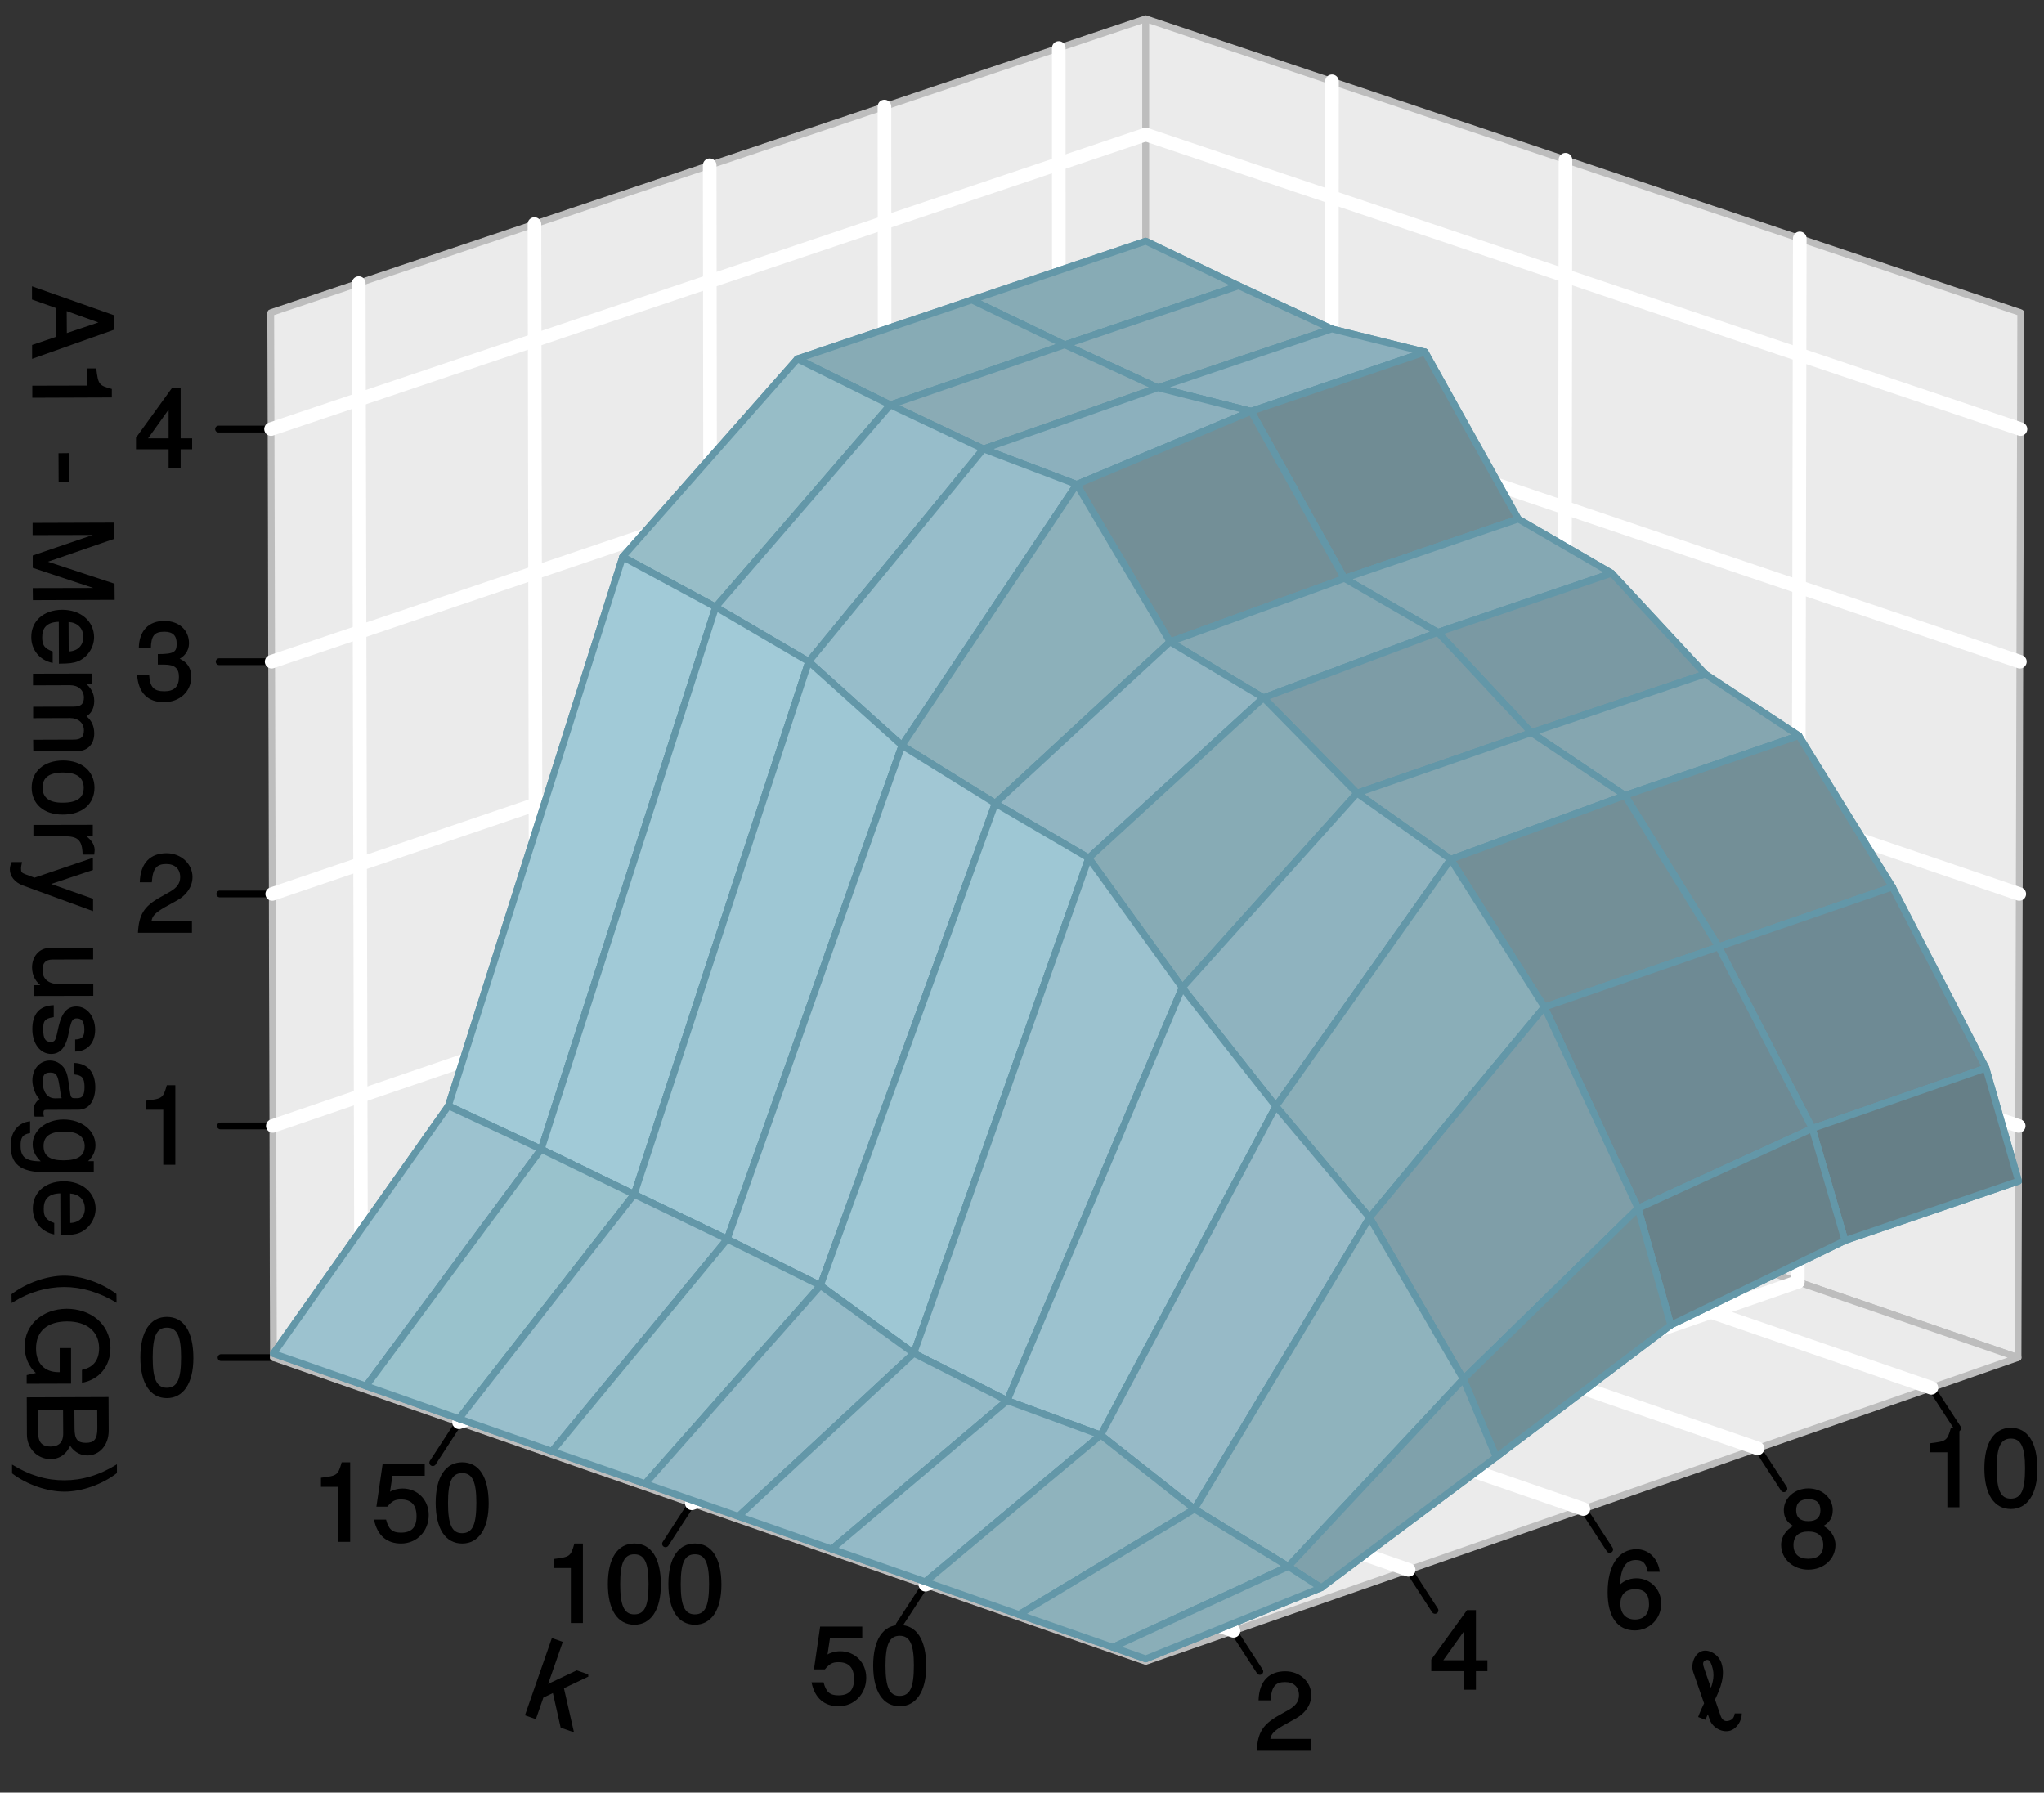 <?xml version="1.0" encoding="UTF-8" standalone="no"?>
<svg
   xmlns:dc="http://purl.org/dc/elements/1.1/"
   xmlns:cc="http://creativecommons.org/ns#"
   xmlns:rdf="http://www.w3.org/1999/02/22-rdf-syntax-ns#"
   xmlns:svg="http://www.w3.org/2000/svg"
   xmlns="http://www.w3.org/2000/svg"
   xmlns:sodipodi="http://sodipodi.sourceforge.net/DTD/sodipodi-0.dtd"
   xmlns:inkscape="http://www.inkscape.org/namespaces/inkscape"
   inkscape:version="1.0 (6e3e5246a0, 2020-05-07)"
   sodipodi:docname="memory_1.svg"
   viewBox="0 0 498.667 437.333"
   height="437.333"
   width="498.667"
   xml:space="preserve"
   id="svg2"
   version="1.1"><rect x="0" y="0" width="498.667" height="437.333" fill="#333333" stroke="none"/><defs
     id="defs6" /><sodipodi:namedview
     inkscape:current-layer="g10"
     inkscape:window-maximized="0"
     inkscape:window-y="27"
     inkscape:window-x="0"
     inkscape:cy="218.66667"
     inkscape:cx="249.33333"
     inkscape:zoom="1.9184451"
     showgrid="false"
     id="namedview4"
     inkscape:window-height="480"
     inkscape:window-width="820"
     inkscape:pageshadow="2"
     inkscape:pageopacity="0"
     guidetolerance="10"
     gridtolerance="10"
     objecttolerance="10"
     borderopacity="1"
     bordercolor="#666666"
     pagecolor="#ffffff" /><g
     transform="matrix(1.333,0,0,-1.333,0,437.333)"
     inkscape:label="memory_1"
     inkscape:groupmode="layer"
     id="g10"><g
       id="g12"><g
         transform="matrix(1,0,0,-1,0,328)"
         id="g14"><path
           id="path16"
           style="fill:none;stroke:#000000;stroke-width:1.245;stroke-linecap:round;stroke-linejoin:round;stroke-miterlimit:10;stroke-dasharray:none;stroke-opacity:1"
           d="M 50.039,248.387 209.695,193.516" /></g><g
         transform="matrix(1,0,0,-1,0,328)"
         id="g18"><path
           id="path20"
           style="fill:none;stroke:#000000;stroke-width:1.245;stroke-linecap:round;stroke-linejoin:round;stroke-miterlimit:10;stroke-dasharray:none;stroke-opacity:1"
           d="M 209.695,193.516 V 3.352" /></g><g
         transform="matrix(1,0,0,-1,0,328)"
         id="g22"><path
           id="path24"
           style="fill:none;stroke:#000000;stroke-width:1.245;stroke-linecap:round;stroke-linejoin:round;stroke-miterlimit:10;stroke-dasharray:none;stroke-opacity:1"
           d="M 209.695,3.352 49.547,57.141" /></g><g
         transform="matrix(1,0,0,-1,0,328)"
         id="g26"><path
           id="path28"
           style="fill:none;stroke:#000000;stroke-width:1.245;stroke-linecap:round;stroke-linejoin:round;stroke-miterlimit:10;stroke-dasharray:none;stroke-opacity:1"
           d="m 49.547,57.141 0.492,191.246" /></g><g
         transform="matrix(1,0,0,-1,0,328)"
         id="g30"><path
           id="path32"
           style="fill:none;stroke:#000000;stroke-width:1.245;stroke-linecap:round;stroke-linejoin:round;stroke-miterlimit:10;stroke-dasharray:none;stroke-opacity:1"
           d="M 369.355,248.387 369.84,57.141" /></g><g
         transform="matrix(1,0,0,-1,0,328)"
         id="g34"><path
           id="path36"
           style="fill:none;stroke:#000000;stroke-width:1.245;stroke-linecap:round;stroke-linejoin:round;stroke-miterlimit:10;stroke-dasharray:none;stroke-opacity:1"
           d="M 369.84,57.141 209.695,3.352" /></g><g
         transform="matrix(1,0,0,-1,0,328)"
         id="g38"><path
           id="path40"
           style="fill:none;stroke:#000000;stroke-width:1.245;stroke-linecap:round;stroke-linejoin:round;stroke-miterlimit:10;stroke-dasharray:none;stroke-opacity:1"
           d="m 209.695,193.516 159.66,54.871" /></g><g
         transform="matrix(1,0,0,-1,0,328)"
         id="g42"><path
           id="path44"
           style="fill:none;stroke:#000000;stroke-width:1.245;stroke-linecap:round;stroke-linejoin:round;stroke-miterlimit:10;stroke-dasharray:none;stroke-opacity:1"
           d="m 209.695,303.992 159.66,-55.605" /></g><g
         transform="matrix(1,0,0,-1,0,328)"
         id="g46"><path
           id="path48"
           style="fill:none;stroke:#000000;stroke-width:1.245;stroke-linecap:round;stroke-linejoin:round;stroke-miterlimit:10;stroke-dasharray:none;stroke-opacity:1"
           d="m 50.039,248.387 159.656,55.605" /></g><path
         id="path50"
         style="fill:#000000;fill-opacity:1;fill-rule:nonzero;stroke:none"
         d="m 318.5,14.488 h -1.012 c -0.105,-0.726 -0.39,-1.113 -0.961,-1.297 -0.777,-0.285 -1.324,0.051 -1.609,0.832 l -1.039,3.008 c 1.039,2.129 1.945,4.489 1.144,6.774 -0.519,1.425 -2.234,2.543 -3.582,2.074 -1.351,-0.492 -2.05,-2.438 -1.531,-3.863 l 1.973,-5.684 c -0.34,-0.676 -0.703,-1.453 -1.09,-2.492 l 1.348,-0.52 c 0.261,0.625 0.441,1.118 0.675,1.559 l -0.441,0.027 0.547,-1.586 c 0.543,-1.476 2.359,-2.465 3.84,-1.945 1.113,0.391 2.023,1.738 2.023,3.113 z m -5.191,8.719 c 0.57,-1.633 0.234,-3.035 -0.387,-4.594 l 0.414,-0.023 -1.43,4.125 c -0.258,0.726 -0.363,1.297 0.289,1.531 0.649,0.207 0.856,-0.312 1.114,-1.039 z" /><g
         transform="matrix(1,0,0,-1,0,328)"
         id="g52"><path
           id="path54"
           style="fill:none;stroke:#000000;stroke-width:1.245;stroke-linecap:round;stroke-linejoin:round;stroke-miterlimit:10;stroke-dasharray:none;stroke-opacity:1"
           d="m 225.754,298.395 4.82,7.425" /></g><path
         id="path56"
         style="fill:#000000;fill-opacity:1;fill-rule:nonzero;stroke:none"
         d="m 239.992,17.848 c 0,2.386 -2.074,4.359 -4.746,4.359 -2.879,0 -4.801,-1.687 -4.906,-5.32 h 2.207 c 0.156,2.57 0.91,3.347 2.648,3.347 1.582,0 2.543,-0.91 2.543,-2.414 0,-1.113 -0.597,-1.918 -1.843,-2.644 l -1.844,-1.039 c -2.957,-1.66 -3.863,-3.164 -4.047,-6.489 h 9.887 v 2.18 h -7.395 c 0.156,0.934 0.727,1.508 2.465,2.52 l 1.973,1.09 c 1.968,1.035 3.058,2.671 3.058,4.41 z" /><g
         transform="matrix(1,0,0,-1,0,328)"
         id="g58"><path
           id="path60"
           style="fill:none;stroke:#000000;stroke-width:1.245;stroke-linecap:round;stroke-linejoin:round;stroke-miterlimit:10;stroke-dasharray:none;stroke-opacity:1"
           d="m 257.812,287.23 4.821,7.422" /></g><path
         id="path62"
         style="fill:#000000;fill-opacity:1;fill-rule:nonzero;stroke:none"
         d="m 272.227,22.441 v 1.789 h -2.102 v 9.161 h -1.633 l -6.539,-9.032 V 22.23 h 5.965 v -3.398 h 2.207 v 3.398 h 2.102 z m -4.075,1.789 h -3.996 l 4.153,5.813 -0.391,0.156 V 24.23 Z" /><g
         transform="matrix(1,0,0,-1,0,328)"
         id="g64"><path
           id="path66"
           style="fill:none;stroke:#000000;stroke-width:1.245;stroke-linecap:round;stroke-linejoin:round;stroke-miterlimit:10;stroke-dasharray:none;stroke-opacity:1"
           d="m 289.785,276.098 4.82,7.402" /></g><path
         id="path68"
         style="fill:#000000;fill-opacity:1;fill-rule:nonzero;stroke:none"
         d="m 304.039,34.582 c 0,2.648 -2,4.645 -4.543,4.645 -1.375,0 -2.672,-0.598 -3.422,-1.633 l 0.414,-0.184 c 0,3.453 0.907,5.164 2.907,5.164 1.246,0 1.867,-0.57 2.179,-2.152 h 2.203 c -0.363,2.543 -2.101,4.125 -4.254,4.125 -3.296,0 -5.293,-2.985 -5.293,-7.887 0,-4.414 1.739,-6.98 4.981,-6.98 2.676,0 4.828,2.152 4.828,4.902 z m -2.23,-0.129 c 0,-1.765 -0.961,-2.777 -2.571,-2.777 -1.633,0 -2.672,1.066 -2.672,2.883 0,1.738 0.985,2.671 2.723,2.671 1.688,0 2.52,-0.882 2.52,-2.777 z" /><g
         transform="matrix(1,0,0,-1,0,328)"
         id="g70"><path
           id="path72"
           style="fill:none;stroke:#000000;stroke-width:1.245;stroke-linecap:round;stroke-linejoin:round;stroke-miterlimit:10;stroke-dasharray:none;stroke-opacity:1"
           d="m 321.676,264.992 4.812,7.395" /></g><path
         id="path74"
         style="fill:#000000;fill-opacity:1;fill-rule:nonzero;stroke:none"
         d="m 335.922,45.32 c 0,1.582 -1.012,2.879 -2.207,3.477 1.168,0.699 1.715,1.555 1.715,2.906 0,2.203 -1.95,3.969 -4.465,3.969 -2.492,0 -4.488,-1.766 -4.488,-3.969 0,-1.324 0.543,-2.207 1.711,-2.906 -1.168,-0.598 -2.204,-1.895 -2.204,-3.453 0,-2.594 2.204,-4.539 4.981,-4.539 2.805,0 4.957,1.945 4.957,4.515 z m -2.75,6.328 c 0,-1.296 -0.727,-1.968 -2.207,-1.968 -1.477,0 -2.231,0.672 -2.231,1.996 0,1.347 0.754,2.023 2.231,2.023 1.504,0 2.207,-0.676 2.207,-2.051 z m 0.519,-6.355 c 0,-1.66 -0.961,-2.492 -2.75,-2.492 -1.714,0 -2.699,0.855 -2.699,2.492 0,1.66 0.985,2.492 2.723,2.492 1.765,0 2.726,-0.832 2.726,-2.492 z" /><g
         transform="matrix(1,0,0,-1,0,328)"
         id="g76"><path
           id="path78"
           style="fill:none;stroke:#000000;stroke-width:1.245;stroke-linecap:round;stroke-linejoin:round;stroke-miterlimit:10;stroke-dasharray:none;stroke-opacity:1"
           d="m 353.48,253.914 4.813,7.387" /></g><path
         id="path80"
         style="fill:#000000;fill-opacity:1;fill-rule:nonzero;stroke:none"
         d="M 358.613,52.422 V 66.77 h -1.558 c -0.672,-2.387 -0.828,-2.465 -3.789,-2.829 v -1.66 h 3.14 V 52.215 h 2.207 z" /><path
         id="path82"
         style="fill:#000000;fill-opacity:1;fill-rule:nonzero;stroke:none"
         d="m 372.883,59.219 c 0,4.906 -1.789,7.551 -4.852,7.551 -3.035,0 -4.851,-2.672 -4.851,-7.418 0,-4.778 1.816,-7.45 4.851,-7.45 2.985,0 4.852,2.672 4.852,7.317 z m -2.258,0.156 c 0,-3.996 -0.672,-5.578 -2.621,-5.578 -1.867,0 -2.566,1.66 -2.566,5.527 0,3.867 0.699,5.473 2.593,5.473 1.895,0 2.594,-1.633 2.594,-5.422 z" /><path
         id="path84"
         style="fill:#000000;fill-opacity:1;fill-rule:nonzero;stroke:none"
         d="m 104.949,11.473 -1.738,7.629 4.465,2.128 -0.028,0.415 -2.101,0.726 -5.762,-2.726 0.34,-0.309 2.879,8.25 -2,0.699 -4.93,-14.14 2,-0.7 1.375,3.946 1.739,0.828 1.425,-6.332 2.442,-0.856 z" /><g
         transform="matrix(1,0,0,-1,0,328)"
         id="g86"><path
           id="path88"
           style="fill:none;stroke:#000000;stroke-width:1.245;stroke-linecap:round;stroke-linejoin:round;stroke-miterlimit:10;stroke-dasharray:none;stroke-opacity:1"
           d="m 169.371,289.949 -4.82,7.414" /></g><path
         id="path90"
         style="fill:#000000;fill-opacity:1;fill-rule:nonzero;stroke:none"
         d="m 158.539,21.02 c 0,2.777 -2.051,4.851 -4.773,4.851 -0.989,0 -1.973,-0.336 -2.313,-0.598 l 0.442,2.934 h 5.917 v 2.18 h -7.707 l -1.14,-7.836 h 1.996 c 0.883,1.035 1.402,1.324 2.492,1.324 1.895,0 2.856,-1.016 2.856,-3.09 0,-2.051 -0.934,-2.984 -2.856,-2.984 -1.531,0 -2.258,0.57 -2.726,2.387 h -2.204 c 0.622,-3.036 2.465,-4.383 4.957,-4.383 2.852,0 5.059,2.23 5.059,5.215 z" /><path
         id="path92"
         style="fill:#000000;fill-opacity:1;fill-rule:nonzero;stroke:none"
         d="m 169.516,23.121 c 0,4.902 -1.793,7.551 -4.852,7.551 -3.039,0 -4.855,-2.672 -4.855,-7.422 0,-4.773 1.816,-7.445 4.855,-7.445 2.981,0 4.852,2.672 4.852,7.316 z m -2.258,0.156 c 0,-3.996 -0.676,-5.578 -2.621,-5.578 -1.867,0 -2.571,1.66 -2.571,5.524 0,3.867 0.704,5.476 2.598,5.476 1.891,0 2.594,-1.633 2.594,-5.422 z" /><g
         transform="matrix(1,0,0,-1,0,328)"
         id="g94"><path
           id="path96"
           style="fill:none;stroke:#000000;stroke-width:1.245;stroke-linecap:round;stroke-linejoin:round;stroke-miterlimit:10;stroke-dasharray:none;stroke-opacity:1"
           d="m 126.617,275.055 -4.812,7.406" /></g><path
         id="path98"
         style="fill:#000000;fill-opacity:1;fill-rule:nonzero;stroke:none"
         d="M 106.684,31.242 V 45.59 h -1.559 c -0.672,-2.387 -0.828,-2.465 -3.789,-2.828 v -1.66 h 3.141 V 31.035 h 2.207 z" /><path
         id="path100"
         style="fill:#000000;fill-opacity:1;fill-rule:nonzero;stroke:none"
         d="m 120.953,38.039 c 0,4.906 -1.789,7.551 -4.851,7.551 -3.036,0 -4.852,-2.672 -4.852,-7.418 0,-4.777 1.816,-7.449 4.852,-7.449 2.984,0 4.851,2.672 4.851,7.316 z m -2.258,0.156 c 0,-3.996 -0.672,-5.578 -2.621,-5.578 -1.867,0 -2.566,1.66 -2.566,5.528 0,3.867 0.699,5.472 2.594,5.472 1.894,0 2.593,-1.633 2.593,-5.422 z" /><path
         id="path102"
         style="fill:#000000;fill-opacity:1;fill-rule:nonzero;stroke:none"
         d="m 132.035,38.039 c 0,4.906 -1.793,7.551 -4.851,7.551 -3.039,0 -4.856,-2.672 -4.856,-7.418 0,-4.777 1.817,-7.449 4.856,-7.449 2.98,0 4.851,2.672 4.851,7.316 z m -2.258,0.156 c 0,-3.996 -0.675,-5.578 -2.621,-5.578 -1.867,0 -2.57,1.66 -2.57,5.528 0,3.867 0.703,5.472 2.598,5.472 1.89,0 2.593,-1.633 2.593,-5.422 z" /><g
         transform="matrix(1,0,0,-1,0,328)"
         id="g104"><path
           id="path106"
           style="fill:none;stroke:#000000;stroke-width:1.245;stroke-linecap:round;stroke-linejoin:round;stroke-miterlimit:10;stroke-dasharray:none;stroke-opacity:1"
           d="m 84.012,260.219 -4.809,7.39" /></g><path
         id="path108"
         style="fill:#000000;fill-opacity:1;fill-rule:nonzero;stroke:none"
         d="m 64.09,46.105 v 14.348 h -1.555 c -0.676,-2.387 -0.832,-2.465 -3.789,-2.828 v -1.66 h 3.137 v -10.07 h 2.207 z" /><path
         id="path110"
         style="fill:#000000;fill-opacity:1;fill-rule:nonzero;stroke:none"
         d="m 78.465,50.801 c 0,2.777 -2.051,4.851 -4.774,4.851 -0.988,0 -1.972,-0.336 -2.308,-0.597 l 0.441,2.933 h 5.914 v 2.18 h -7.707 l -1.14,-7.836 h 1.996 c 0.883,1.035 1.402,1.32 2.492,1.32 1.894,0 2.855,-1.011 2.855,-3.086 0,-2.05 -0.933,-2.984 -2.855,-2.984 -1.531,0 -2.258,0.57 -2.723,2.387 h -2.207 c 0.625,-3.035 2.465,-4.383 4.957,-4.383 2.852,0 5.059,2.23 5.059,5.215 z" /><path
         id="path112"
         style="fill:#000000;fill-opacity:1;fill-rule:nonzero;stroke:none"
         d="m 89.441,52.902 c 0,4.903 -1.789,7.551 -4.851,7.551 -3.035,0 -4.852,-2.672 -4.852,-7.422 0,-4.773 1.817,-7.445 4.852,-7.445 2.984,0 4.851,2.672 4.851,7.316 z m -2.257,0.157 c 0,-3.997 -0.676,-5.579 -2.622,-5.579 -1.867,0 -2.566,1.661 -2.566,5.524 0,3.867 0.699,5.476 2.594,5.476 1.894,0 2.594,-1.632 2.594,-5.421 z" /><path
         id="path114"
         style="fill:#000000;fill-opacity:1;fill-rule:nonzero;stroke:none"
         d="m 6.082,262.48 14.766,5.243 v 2.672 l -14.996,5.293 v -2.415 l 4.359,-1.554 0.023,-5.293 -4.359,-1.481 v -2.543 z m 6.152,4.332 -0.027,4.336 6.434,-2.312 v 0.441 l -6.407,-2.152 z" /><path
         id="path116"
         style="fill:#000000;fill-opacity:1;fill-rule:nonzero;stroke:none"
         d="m 6.121,255.285 14.348,0.055 v 1.555 c -2.387,0.648 -2.492,0.804 -2.856,3.761 h -1.66 l 0.027,-3.14 -10.07,-0.024 v -2.207 z" /><path
         id="path118"
         style="fill:#000000;fill-opacity:1;fill-rule:nonzero;stroke:none"
         d="m 10.965,239.938 h 1.66 l -0.027,5.214 -1.891,-0.023 0.023,-5.219 z" /><path
         id="path120"
         style="fill:#000000;fill-opacity:1;fill-rule:nonzero;stroke:none"
         d="m 6.223,218.238 14.765,0.055 -0.027,2.957 -12.871,4.254 v -0.465 l 12.844,4.438 v 2.957 L 5.965,232.383 v -2.235 l 12.402,0.028 v 0.465 L 5.988,226.414 v -2.258 l 12.403,-4.125 v 0.442 l -12.403,-0.028 0.028,-2.207 z" /><path
         id="path122"
         style="fill:#000000;fill-opacity:1;fill-rule:nonzero;stroke:none"
         d="m 10.992,206.621 c 1.528,0 2.465,0.106 3.242,0.414 1.711,0.676 2.985,2.492 2.985,4.438 -0.028,2.906 -2.414,5.007 -5.84,5.007 -3.426,-0.023 -5.68,-2.074 -5.656,-5.007 0,-2.387 1.582,-4.254 3.918,-4.723 v 2.102 c -1.582,0.546 -1.918,1.246 -1.918,2.57 -0.028,1.738 0.855,2.801 3.035,2.855 l 0.023,-7.679 z m 1.32,1.817 c 0,0 0.235,0.339 0.262,0.339 l -0.027,5.473 c 1.637,-0.129 2.672,-1.09 2.699,-2.75 0,-1.633 -1.141,-2.648 -2.777,-2.648 z" /><path
         id="path124"
         style="fill:#000000;fill-opacity:1;fill-rule:nonzero;stroke:none"
         d="m 6.297,190.586 7.836,0.027 c 1.871,0 3.113,1.246 3.113,3.215 0,1.375 -0.492,2.387 -1.426,3.168 0.883,0.492 1.426,1.477 1.426,2.828 -0.023,1.403 -0.594,2.488 -1.867,3.399 l -0.156,-0.391 h 1.687 v 1.973 L 6.039,204.781 v -2.129 l 6.773,0.024 c 1.504,0 2.516,-0.879 2.543,-2.231 0,-1.218 -0.546,-1.687 -1.871,-1.687 l -7.418,-0.024 v -2.101 l 6.77,0.023 c 1.508,0 2.519,-0.906 2.519,-2.254 0,-1.222 -0.574,-1.687 -1.871,-1.687 l -7.418,-0.027 0.024,-2.102 z" /><path
         id="path126"
         style="fill:#000000;fill-opacity:1;fill-rule:nonzero;stroke:none"
         d="m 11.48,178.996 c 3.606,0 5.813,1.945 5.813,4.953 -0.027,2.934 -2.258,4.957 -5.762,4.957 -3.527,-0.027 -5.758,-2.023 -5.734,-5.008 0,-2.933 2.234,-4.929 5.683,-4.902 z m 0,2.18 c -2.437,-0.028 -3.683,0.906 -3.683,2.722 -0.027,1.868 1.191,2.778 3.734,2.801 2.492,0 3.762,-0.906 3.789,-2.773 0,-1.871 -1.246,-2.75 -3.84,-2.75 z" /><path
         id="path128"
         style="fill:#000000;fill-opacity:1;fill-rule:nonzero;stroke:none"
         d="m 15.352,171.676 h 1.894 c 0.051,0.496 0.078,0.648 0.078,0.859 -0.027,1.09 -0.726,2.074 -2.285,3.035 l -0.156,-0.418 h 2.101 v 1.973 L 6.113,177.102 V 175 l 5.629,0.023 c 2.363,0 3.324,-0.543 3.375,-3.347 z" /><path
         id="path130"
         style="fill:#000000;fill-opacity:1;fill-rule:nonzero;stroke:none"
         d="m 17.031,161.637 v 1.945 l -8.355,2.957 0.027,-0.465 8.301,2.778 v 2.23 l -10.692,-3.633 -1.66,0.621 c -0.726,0.285 -0.804,0.391 -0.804,1.118 0,0.234 0.054,0.519 0.183,1.117 H 2.137 c -0.207,-0.418 -0.336,-0.934 -0.336,-1.352 0,-1.191 0.855,-2.359 2.387,-2.93 l 12.843,-4.699 z" /><path
         id="path132"
         style="fill:#000000;fill-opacity:1;fill-rule:nonzero;stroke:none"
         d="m 6.41,145.797 10.664,0.023 v 2.129 h -5.969 c -2.128,-0.027 -3.32,0.856 -3.32,2.571 -0.027,1.32 0.57,1.945 1.817,1.945 l 7.445,0.027 v 2.102 l -8.098,-0.028 c -1.738,0 -3.086,-1.531 -3.086,-3.554 0.028,-1.532 0.649,-2.672 2.024,-3.66 l 0.156,0.418 H 6.199 v -1.973 z" /><path
         id="path134"
         style="fill:#000000;fill-opacity:1;fill-rule:nonzero;stroke:none"
         d="m 9.371,135.184 c 1.555,0 2.567,1.117 3.063,3.191 l 0.336,1.609 c 0.335,1.348 0.542,1.711 1.296,1.711 0.934,0 1.352,-0.648 1.375,-1.996 0,-1.351 -0.363,-1.816 -1.687,-1.871 v -2.203 c 2.285,0.027 3.66,1.609 3.66,4.02 -0.027,2.414 -1.504,4.23 -3.426,4.23 -1.633,0 -2.644,-1.063 -3.242,-3.578 l -0.34,-1.531 c -0.285,-1.168 -0.414,-1.375 -1.164,-1.375 -0.988,0 -1.324,0.726 -1.324,2.179 -0.027,1.504 0.102,2.102 1.918,2.36 v 2.179 c -2.645,-0.078 -3.941,-1.66 -3.918,-4.41 0,-2.621 1.453,-4.515 3.453,-4.515 z" /><path
         id="path136"
         style="fill:#000000;fill-opacity:1;fill-rule:nonzero;stroke:none"
         d="m 6.516,123.715 h 1.531 c -0.102,0.39 -0.102,0.469 -0.102,0.57 0,0.57 0.078,0.676 0.594,0.676 l 5.84,0.023 c 1.844,0 3.062,1.586 3.062,4.153 -0.027,2.519 -1.218,4.308 -3.867,4.41 v -2.102 c 1.504,-0.152 1.867,-0.699 1.895,-2.254 0,-1.48 -0.336,-2.105 -1.348,-2.105 H 13.68 c -0.676,0 -0.754,0.184 -0.934,1.508 -0.312,2.359 -0.391,2.722 -0.648,3.347 -0.496,1.219 -1.664,2.047 -2.934,2.047 -1.894,0 -3.242,-1.554 -3.242,-3.656 0.023,-1.352 0.648,-2.805 1.32,-3.426 -0.336,-0.078 -1.113,-1.039 -1.113,-1.844 0,-0.335 0.023,-0.593 0.207,-1.347 z m 3.554,3.347 c -1.476,0 -2.23,1.297 -2.258,2.907 0,1.297 0.262,1.816 1.379,1.816 1.114,0 1.375,-0.492 1.661,-2.285 0.23,-1.711 0.308,-2.074 0.441,-2.414 z" /><path
         id="path138"
         style="fill:#000000;fill-opacity:1;fill-rule:nonzero;stroke:none"
         d="m 8.207,113.543 8.953,0.027 v 1.996 h -1.715 l 0.157,-0.414 c 1.218,0.856 1.871,2.024 1.871,3.348 -0.028,2.672 -2.493,4.695 -5.868,4.695 -3.293,-0.027 -5.656,-2.129 -5.628,-4.566 0,-1.324 0.621,-2.387 1.945,-3.504 l 0.156,0.418 H 7.379 c -2.777,0 -3.609,0.879 -3.609,2.828 -0.024,1.32 0.234,2.102 1.738,2.332 v 2.156 c -2.203,-0.207 -3.578,-1.972 -3.555,-4.437 0,-3.27 1.66,-4.879 6.254,-4.879 z m 3.453,2.18 c -2.492,-0.028 -3.687,0.804 -3.687,2.57 -0.024,1.816 1.195,2.672 3.738,2.695 2.492,0 3.762,-0.879 3.789,-2.644 0,-1.817 -1.297,-2.621 -3.84,-2.621 z" /><path
         id="path140"
         style="fill:#000000;fill-opacity:1;fill-rule:nonzero;stroke:none"
         d="m 11.273,102.023 c 1.532,0 2.465,0.102 3.243,0.415 1.714,0.675 2.984,2.492 2.984,4.437 -0.023,2.906 -2.414,5.008 -5.836,5.008 -3.426,-0.028 -5.684,-2.078 -5.656,-5.008 0,-2.387 1.582,-4.258 3.918,-4.723 v 2.102 c -1.586,0.543 -1.922,1.246 -1.922,2.57 -0.027,1.738 0.855,2.801 3.035,2.852 l 0.027,-7.68 z m 1.325,1.817 c 0,0 0.234,0.336 0.257,0.336 l -0.023,5.476 c 1.633,-0.132 2.672,-1.09 2.695,-2.75 0,-1.636 -1.14,-2.648 -2.773,-2.648 z" /><path
         id="path142"
         style="fill:#000000;fill-opacity:1;fill-rule:nonzero;stroke:none"
         d="m 2.523,89.84 c 2.829,1.765 5.993,2.672 9.184,2.699 3.168,0 6.383,-0.91 9.629,-2.883 l -0.027,1.61 c -2.672,2.023 -6.461,3.347 -9.602,3.347 C 8.566,94.59 4.781,93.266 2.105,91.215 l 0.028,-1.61 z" /><path
         id="path144"
         style="fill:#000000;fill-opacity:1;fill-rule:nonzero;stroke:none"
         d="m 5.09,74.824 7.914,0.024 v 6.515 h -2.078 v -4.414 h -0.18 c -2.598,-0.023 -4.152,1.637 -4.152,4.281 -0.028,3.297 2.152,4.985 5.683,5.008 3.578,0 5.836,-1.816 5.864,-4.875 0,-2.207 -1.039,-3.554 -3.141,-3.996 v -2.363 c 3.164,0.57 5.215,3.035 5.215,6.359 -0.027,4.461 -3.684,7.188 -8.016,7.188 -4.465,-0.028 -7.707,-2.985 -7.683,-6.903 0,-1.972 0.754,-3.71 2.05,-4.851 L 4.879,76.406 v -1.582 z" /><path
         id="path146"
         style="fill:#000000;fill-opacity:1;fill-rule:nonzero;stroke:none"
         d="m 9.281,61.031 c 1.766,0.028 3.035,1.039 3.762,2.907 h -0.441 c 0.597,-1.325 1.894,-2.231 3.375,-2.231 2.128,0 3.918,1.789 3.918,4.539 L 19.867,72.398 4.895,72.344 4.922,65.547 c 0,-2.621 1.973,-4.516 4.359,-4.516 z m 6.434,2.985 c -1.477,0 -2.074,0.621 -2.074,2.672 l -0.028,3.347 h 4.18 l 0.023,-3.347 c 0,-2.051 -0.621,-2.672 -2.101,-2.672 z M 9.254,63.34 C 7.879,63.34 7,63.965 7,65.727 l -0.027,4.281 4.566,0.027 0.027,-4.281 c 0,-1.766 -0.882,-2.387 -2.312,-2.414 z" /><path
         id="path148"
         style="fill:#000000;fill-opacity:1;fill-rule:nonzero;stroke:none"
         d="m 11.828,55.082 c 3.141,0 6.902,1.324 9.574,3.402 V 60.09 C 18.16,58.066 14.969,57.16 11.805,57.16 8.613,57.133 5.422,58.043 2.203,60.039 V 58.43 c 2.672,-2.051 6.488,-3.371 9.625,-3.348 z" /><g
         transform="matrix(1,0,0,-1,0,328)"
         id="g150"><path
           id="path152"
           style="fill:none;stroke:#000000;stroke-width:1.245;stroke-linecap:round;stroke-linejoin:round;stroke-miterlimit:10;stroke-dasharray:none;stroke-opacity:1"
           d="M 50.039,248.387 H 40.457" /></g><path
         id="path154"
         style="fill:#000000;fill-opacity:1;fill-rule:nonzero;stroke:none"
         d="m 35.391,79.516 c 0,4.906 -1.789,7.55 -4.852,7.55 -3.035,0 -4.851,-2.671 -4.851,-7.418 0,-4.777 1.816,-7.449 4.851,-7.449 2.984,0 4.852,2.672 4.852,7.317 z m -2.254,0.156 c 0,-3.996 -0.676,-5.578 -2.621,-5.578 -1.871,0 -2.571,1.66 -2.571,5.527 0,3.867 0.7,5.477 2.594,5.477 1.895,0 2.598,-1.637 2.598,-5.426 z" /><g
         transform="matrix(1,0,0,-1,0,328)"
         id="g156"><path
           id="path158"
           style="fill:none;stroke:#000000;stroke-width:1.245;stroke-linecap:round;stroke-linejoin:round;stroke-miterlimit:10;stroke-dasharray:none;stroke-opacity:1"
           d="M 49.93,205.988 H 40.344" /></g><path
         id="path160"
         style="fill:#000000;fill-opacity:1;fill-rule:nonzero;stroke:none"
         d="m 32.086,115.117 v 14.348 H 30.527 C 29.852,127.078 29.695,127 26.738,126.637 v -1.66 h 3.141 V 114.91 h 2.207 z" /><g
         transform="matrix(1,0,0,-1,0,328)"
         id="g162"><path
           id="path164"
           style="fill:none;stroke:#000000;stroke-width:1.245;stroke-linecap:round;stroke-linejoin:round;stroke-miterlimit:10;stroke-dasharray:none;stroke-opacity:1"
           d="M 49.82,163.531 H 40.23" /></g><path
         id="path166"
         style="fill:#000000;fill-opacity:1;fill-rule:nonzero;stroke:none"
         d="m 35.23,167.562 c 0,2.387 -2.074,4.36 -4.75,4.36 -2.878,0 -4.8,-1.688 -4.902,-5.32 h 2.207 c 0.153,2.57 0.906,3.347 2.645,3.347 1.582,0 2.543,-0.906 2.543,-2.41 0,-1.117 -0.598,-1.922 -1.844,-2.648 l -1.84,-1.039 c -2.957,-1.661 -3.867,-3.164 -4.047,-6.485 h 9.883 v 2.18 H 27.73 c 0.157,0.933 0.727,1.504 2.465,2.515 l 1.973,1.09 c 1.973,1.039 3.062,2.672 3.062,4.41 z" /><g
         transform="matrix(1,0,0,-1,0,328)"
         id="g168"><path
           id="path170"
           style="fill:none;stroke:#000000;stroke-width:1.245;stroke-linecap:round;stroke-linejoin:round;stroke-miterlimit:10;stroke-dasharray:none;stroke-opacity:1"
           d="M 49.715,121.02 H 40.113" /></g><path
         id="path172"
         style="fill:#000000;fill-opacity:1;fill-rule:nonzero;stroke:none"
         d="m 35.004,204.215 c 0,1.711 -0.91,2.93 -2.621,3.5 v -0.438 c 1.324,0.516 2.207,1.661 2.207,3.059 0,2.441 -1.844,4.102 -4.516,4.102 -2.855,0 -4.621,-1.766 -4.672,-4.981 h 2.207 c 0.051,2.309 0.672,3.008 2.465,3.008 1.555,0 2.258,-0.699 2.258,-2.18 0,-1.504 -0.418,-1.918 -3.453,-1.918 v -1.922 h 1.195 c 1.918,0 2.672,-0.675 2.672,-2.257 0,-1.766 -0.855,-2.622 -2.672,-2.622 -1.922,0 -2.648,0.754 -2.777,3.012 H 25.09 c 0.234,-3.375 2.023,-5.008 4.906,-5.008 2.906,0 5.008,1.973 5.008,4.645 z" /><g
         transform="matrix(1,0,0,-1,0,328)"
         id="g174"><path
           id="path176"
           style="fill:none;stroke:#000000;stroke-width:1.245;stroke-linecap:round;stroke-linejoin:round;stroke-miterlimit:10;stroke-dasharray:none;stroke-opacity:1"
           d="M 49.605,78.445 H 40" /></g><path
         id="path178"
         style="fill:#000000;fill-opacity:1;fill-rule:nonzero;stroke:none"
         d="m 35.164,246.059 v 1.793 h -2.102 v 9.16 H 31.43 l -6.539,-9.032 v -2.128 h 5.968 v -3.399 h 2.203 v 3.399 h 2.102 z m -4.074,1.793 h -3.992 l 4.148,5.812 -0.387,0.156 v -5.968 z" /><g
         transform="matrix(1,0,0,-1,0,328)"
         id="g180"><path
           id="path182"
           style="fill:none;stroke:#000000;stroke-width:1.245;stroke-linecap:round;stroke-linejoin:round;stroke-miterlimit:10;stroke-dasharray:1.245, 3.736;stroke-dashoffset:0;stroke-opacity:1"
           d="M 209.695,303.992 V 111.645" /></g><g
         transform="matrix(1,0,0,-1,0,328)"
         id="g184"><path
           id="path186"
           style="fill:none;stroke:#000000;stroke-width:1.245;stroke-linecap:round;stroke-linejoin:round;stroke-miterlimit:10;stroke-dasharray:1.245, 3.736;stroke-dashoffset:0;stroke-opacity:1"
           d="M 209.695,111.645 369.84,57.141" /></g><g
         transform="matrix(1,0,0,-1,0,328)"
         id="g188"><path
           id="path190"
           style="fill:none;stroke:#000000;stroke-width:1.245;stroke-linecap:round;stroke-linejoin:round;stroke-miterlimit:10;stroke-dasharray:1.245, 3.736;stroke-dashoffset:0;stroke-opacity:1"
           d="m 49.547,57.141 160.148,54.504" /></g><path
         id="path192"
         style="fill:#ebebeb;fill-opacity:1;fill-rule:nonzero;stroke:none"
         d="m 50.039,79.613 159.656,54.871 V 324.648 L 49.547,270.859 Z" /><g
         transform="matrix(1,0,0,-1,0,328)"
         id="g194"><path
           id="path196"
           style="fill:none;stroke:#bdbdbd;stroke-width:1.245;stroke-linecap:round;stroke-linejoin:round;stroke-miterlimit:10;stroke-dasharray:none;stroke-opacity:1"
           d="M 50.039,248.387 209.695,193.516 V 3.352 L 49.547,57.141 50.039,248.387" /></g><path
         id="path198"
         style="fill:#ebebeb;fill-opacity:1;fill-rule:nonzero;stroke:none"
         d="m 369.355,79.613 0.485,191.246 -160.145,53.789 V 134.484 Z" /><g
         transform="matrix(1,0,0,-1,0,328)"
         id="g200"><path
           id="path202"
           style="fill:none;stroke:#bdbdbd;stroke-width:1.245;stroke-linecap:round;stroke-linejoin:round;stroke-miterlimit:10;stroke-dasharray:none;stroke-opacity:1"
           d="M 369.355,248.387 369.84,57.141 209.695,3.352 v 190.164 l 159.66,54.871" /></g><path
         id="path204"
         style="fill:#ebebeb;fill-opacity:1;fill-rule:nonzero;stroke:none"
         d="M 209.695,24.008 369.355,79.613 209.695,134.484 50.039,79.613 Z" /><g
         transform="matrix(1,0,0,-1,0,328)"
         id="g206"><path
           id="path208"
           style="fill:none;stroke:#bdbdbd;stroke-width:1.245;stroke-linecap:round;stroke-linejoin:round;stroke-miterlimit:10;stroke-dasharray:none;stroke-opacity:1"
           d="m 209.695,303.992 159.66,-55.605 -159.66,-54.871 -159.656,54.871 159.656,55.605" /></g><g
         transform="matrix(1,0,0,-1,0,328)"
         id="g210"><path
           id="path212"
           style="fill:none;stroke:#ffffff;stroke-width:2.491;stroke-linecap:round;stroke-linejoin:round;stroke-miterlimit:10;stroke-dasharray:none;stroke-opacity:1"
           d="m 65.66,51.73 0.442,191.137" /></g><g
         transform="matrix(1,0,0,-1,0,328)"
         id="g214"><path
           id="path216"
           style="fill:none;stroke:#ffffff;stroke-width:2.491;stroke-linecap:round;stroke-linejoin:round;stroke-miterlimit:10;stroke-dasharray:none;stroke-opacity:1"
           d="m 97.816,40.93 0.336,190.922" /></g><g
         transform="matrix(1,0,0,-1,0,328)"
         id="g218"><path
           id="path220"
           style="fill:none;stroke:#ffffff;stroke-width:2.491;stroke-linecap:round;stroke-linejoin:round;stroke-miterlimit:10;stroke-dasharray:none;stroke-opacity:1"
           d="m 129.887,30.156 0.238,190.707" /></g><g
         transform="matrix(1,0,0,-1,0,328)"
         id="g222"><path
           id="path224"
           style="fill:none;stroke:#ffffff;stroke-width:2.491;stroke-linecap:round;stroke-linejoin:round;stroke-miterlimit:10;stroke-dasharray:none;stroke-opacity:1"
           d="m 161.871,19.414 0.145,190.488" /></g><g
         transform="matrix(1,0,0,-1,0,328)"
         id="g226"><path
           id="path228"
           style="fill:none;stroke:#ffffff;stroke-width:2.491;stroke-linecap:round;stroke-linejoin:round;stroke-miterlimit:10;stroke-dasharray:none;stroke-opacity:1"
           d="m 193.773,8.699 0.055,190.27" /></g><g
         transform="matrix(1,0,0,-1,0,328)"
         id="g230"><path
           id="path232"
           style="fill:none;stroke:#ffffff;stroke-width:2.491;stroke-linecap:round;stroke-linejoin:round;stroke-miterlimit:10;stroke-dasharray:none;stroke-opacity:1"
           d="M 209.695,151.355 49.93,205.988" /></g><g
         transform="matrix(1,0,0,-1,0,328)"
         id="g234"><path
           id="path236"
           style="fill:none;stroke:#ffffff;stroke-width:2.491;stroke-linecap:round;stroke-linejoin:round;stroke-miterlimit:10;stroke-dasharray:none;stroke-opacity:1"
           d="M 209.695,109.141 49.82,163.531" /></g><g
         transform="matrix(1,0,0,-1,0,328)"
         id="g238"><path
           id="path240"
           style="fill:none;stroke:#ffffff;stroke-width:2.491;stroke-linecap:round;stroke-linejoin:round;stroke-miterlimit:10;stroke-dasharray:none;stroke-opacity:1"
           d="M 209.695,66.867 49.715,121.02" /></g><g
         transform="matrix(1,0,0,-1,0,328)"
         id="g242"><path
           id="path244"
           style="fill:none;stroke:#ffffff;stroke-width:2.491;stroke-linecap:round;stroke-linejoin:round;stroke-miterlimit:10;stroke-dasharray:none;stroke-opacity:1"
           d="M 209.695,24.539 49.605,78.445" /></g><g
         transform="matrix(1,0,0,-1,0,328)"
         id="g246"><path
           id="path248"
           style="fill:none;stroke:#ffffff;stroke-width:2.491;stroke-linecap:round;stroke-linejoin:round;stroke-miterlimit:10;stroke-dasharray:none;stroke-opacity:1"
           d="m 329.395,43.551 -0.364,190.98" /></g><g
         transform="matrix(1,0,0,-1,0,328)"
         id="g250"><path
           id="path252"
           style="fill:none;stroke:#ffffff;stroke-width:2.491;stroke-linecap:round;stroke-linejoin:round;stroke-miterlimit:10;stroke-dasharray:none;stroke-opacity:1"
           d="M 286.512,29.152 286.277,219.84" /></g><g
         transform="matrix(1,0,0,-1,0,328)"
         id="g254"><path
           id="path256"
           style="fill:none;stroke:#ffffff;stroke-width:2.491;stroke-linecap:round;stroke-linejoin:round;stroke-miterlimit:10;stroke-dasharray:none;stroke-opacity:1"
           d="m 243.777,14.801 -0.105,190.39" /></g><g
         transform="matrix(1,0,0,-1,0,328)"
         id="g258"><path
           id="path260"
           style="fill:none;stroke:#ffffff;stroke-width:2.491;stroke-linecap:round;stroke-linejoin:round;stroke-miterlimit:10;stroke-dasharray:none;stroke-opacity:1"
           d="m 209.695,151.355 159.77,54.633" /></g><g
         transform="matrix(1,0,0,-1,0,328)"
         id="g262"><path
           id="path264"
           style="fill:none;stroke:#ffffff;stroke-width:2.491;stroke-linecap:round;stroke-linejoin:round;stroke-miterlimit:10;stroke-dasharray:none;stroke-opacity:1"
           d="m 209.695,109.141 159.875,54.39" /></g><g
         transform="matrix(1,0,0,-1,0,328)"
         id="g266"><path
           id="path268"
           style="fill:none;stroke:#ffffff;stroke-width:2.491;stroke-linecap:round;stroke-linejoin:round;stroke-miterlimit:10;stroke-dasharray:none;stroke-opacity:1"
           d="M 209.695,66.867 369.68,121.02" /></g><g
         transform="matrix(1,0,0,-1,0,328)"
         id="g270"><path
           id="path272"
           style="fill:none;stroke:#ffffff;stroke-width:2.491;stroke-linecap:round;stroke-linejoin:round;stroke-miterlimit:10;stroke-dasharray:none;stroke-opacity:1"
           d="M 209.695,24.539 369.789,78.445" /></g><g
         transform="matrix(1,0,0,-1,0,328)"
         id="g274"><path
           id="path276"
           style="fill:none;stroke:#ffffff;stroke-width:2.491;stroke-linecap:round;stroke-linejoin:round;stroke-miterlimit:10;stroke-dasharray:none;stroke-opacity:1"
           d="m 66.102,242.867 159.652,55.528" /></g><g
         transform="matrix(1,0,0,-1,0,328)"
         id="g278"><path
           id="path280"
           style="fill:none;stroke:#ffffff;stroke-width:2.491;stroke-linecap:round;stroke-linejoin:round;stroke-miterlimit:10;stroke-dasharray:none;stroke-opacity:1"
           d="m 98.152,231.852 159.66,55.378" /></g><g
         transform="matrix(1,0,0,-1,0,328)"
         id="g282"><path
           id="path284"
           style="fill:none;stroke:#ffffff;stroke-width:2.491;stroke-linecap:round;stroke-linejoin:round;stroke-miterlimit:10;stroke-dasharray:none;stroke-opacity:1"
           d="m 130.125,220.863 159.66,55.235" /></g><g
         transform="matrix(1,0,0,-1,0,328)"
         id="g286"><path
           id="path288"
           style="fill:none;stroke:#ffffff;stroke-width:2.491;stroke-linecap:round;stroke-linejoin:round;stroke-miterlimit:10;stroke-dasharray:none;stroke-opacity:1"
           d="m 162.016,209.902 159.66,55.09" /></g><g
         transform="matrix(1,0,0,-1,0,328)"
         id="g290"><path
           id="path292"
           style="fill:none;stroke:#ffffff;stroke-width:2.491;stroke-linecap:round;stroke-linejoin:round;stroke-miterlimit:10;stroke-dasharray:none;stroke-opacity:1"
           d="M 193.828,198.969 353.48,253.914" /></g><g
         transform="matrix(1,0,0,-1,0,328)"
         id="g294"><path
           id="path296"
           style="fill:none;stroke:#ffffff;stroke-width:2.491;stroke-linecap:round;stroke-linejoin:round;stroke-miterlimit:10;stroke-dasharray:none;stroke-opacity:1"
           d="m 329.031,234.531 -159.66,55.418" /></g><g
         transform="matrix(1,0,0,-1,0,328)"
         id="g298"><path
           id="path300"
           style="fill:none;stroke:#ffffff;stroke-width:2.491;stroke-linecap:round;stroke-linejoin:round;stroke-miterlimit:10;stroke-dasharray:none;stroke-opacity:1"
           d="m 286.277,219.84 -159.66,55.215" /></g><g
         transform="matrix(1,0,0,-1,0,328)"
         id="g302"><path
           id="path304"
           style="fill:none;stroke:#ffffff;stroke-width:2.491;stroke-linecap:round;stroke-linejoin:round;stroke-miterlimit:10;stroke-dasharray:none;stroke-opacity:1"
           d="M 243.672,205.191 84.012,260.219" /></g><g
         transform="matrix(1,0,0,-1,0,328)"
         id="g306"><path
           id="path308"
           style="fill:#87abb5;fill-opacity:1;fill-rule:nonzero;stroke:#6397a8;stroke-width:1.245;stroke-linecap:round;stroke-linejoin:round;stroke-miterlimit:10;stroke-dasharray:none;stroke-opacity:1"
           d="m 194.871,63.027 31.844,-10.8 -17.02,-8.168 -31.84,10.761 z" /></g><g
         transform="matrix(1,0,0,-1,0,328)"
         id="g310"><path
           id="path312"
           style="fill:#87abb5;fill-opacity:1;fill-rule:nonzero;stroke:#6397a8;stroke-width:1.245;stroke-linecap:round;stroke-linejoin:round;stroke-miterlimit:10;stroke-dasharray:none;stroke-opacity:1"
           d="m 194.871,63.027 31.844,-10.8 -17.02,-8.168 -31.84,10.761 z" /></g><g
         transform="matrix(1,0,0,-1,0,328)"
         id="g314"><path
           id="path316"
           style="fill:#8aabb5;fill-opacity:1;fill-rule:nonzero;stroke:#6397a8;stroke-width:1.245;stroke-linecap:round;stroke-linejoin:round;stroke-miterlimit:10;stroke-dasharray:none;stroke-opacity:1"
           d="m 211.914,70.887 31.836,-10.766 -17.035,-7.894 -31.844,10.8 z" /></g><g
         transform="matrix(1,0,0,-1,0,328)"
         id="g318"><path
           id="path320"
           style="fill:#8aabb5;fill-opacity:1;fill-rule:nonzero;stroke:#6397a8;stroke-width:1.245;stroke-linecap:round;stroke-linejoin:round;stroke-miterlimit:10;stroke-dasharray:none;stroke-opacity:1"
           d="m 211.914,70.887 31.836,-10.766 -17.035,-7.894 -31.844,10.8 z" /></g><g
         transform="matrix(1,0,0,-1,0,328)"
         id="g322"><path
           id="path324"
           style="fill:#87abb5;fill-opacity:1;fill-rule:nonzero;stroke:#6397a8;stroke-width:1.245;stroke-linecap:round;stroke-linejoin:round;stroke-miterlimit:10;stroke-dasharray:none;stroke-opacity:1"
           d="m 162.949,74.027 31.922,-11 -17.016,-8.207 -31.921,10.782 z" /></g><g
         transform="matrix(1,0,0,-1,0,328)"
         id="g326"><path
           id="path328"
           style="fill:#87abb5;fill-opacity:1;fill-rule:nonzero;stroke:#6397a8;stroke-width:1.245;stroke-linecap:round;stroke-linejoin:round;stroke-miterlimit:10;stroke-dasharray:none;stroke-opacity:1"
           d="m 162.949,74.027 31.922,-11 -17.016,-8.207 -31.921,10.782 z" /></g><g
         transform="matrix(1,0,0,-1,0,328)"
         id="g330"><path
           id="path332"
           style="fill:#8cb0bd;fill-opacity:1;fill-rule:nonzero;stroke:#6397a8;stroke-width:1.245;stroke-linecap:round;stroke-linejoin:round;stroke-miterlimit:10;stroke-dasharray:none;stroke-opacity:1"
           d="M 228.98,75.195 260.816,64.348 243.75,60.121 211.914,70.887 Z" /></g><g
         transform="matrix(1,0,0,-1,0,328)"
         id="g334"><path
           id="path336"
           style="fill:#8cb0bd;fill-opacity:1;fill-rule:nonzero;stroke:#6397a8;stroke-width:1.245;stroke-linecap:round;stroke-linejoin:round;stroke-miterlimit:10;stroke-dasharray:none;stroke-opacity:1"
           d="M 228.98,75.195 260.816,64.348 243.75,60.121 211.914,70.887 Z" /></g><g
         transform="matrix(1,0,0,-1,0,328)"
         id="g338"><path
           id="path340"
           style="fill:#8aabb5;fill-opacity:1;fill-rule:nonzero;stroke:#6397a8;stroke-width:1.245;stroke-linecap:round;stroke-linejoin:round;stroke-miterlimit:10;stroke-dasharray:none;stroke-opacity:1"
           d="m 179.992,82.09 31.922,-11.203 -17.043,-7.86 -31.922,11 z" /></g><g
         transform="matrix(1,0,0,-1,0,328)"
         id="g342"><path
           id="path344"
           style="fill:#8aabb5;fill-opacity:1;fill-rule:nonzero;stroke:#6397a8;stroke-width:1.245;stroke-linecap:round;stroke-linejoin:round;stroke-miterlimit:10;stroke-dasharray:none;stroke-opacity:1"
           d="m 179.992,82.09 31.922,-11.203 -17.043,-7.86 -31.922,11 z" /></g><g
         transform="matrix(1,0,0,-1,0,328)"
         id="g346"><path
           id="path348"
           style="fill:#708c94;fill-opacity:1;fill-rule:nonzero;stroke:#6397a8;stroke-width:1.245;stroke-linecap:round;stroke-linejoin:round;stroke-miterlimit:10;stroke-dasharray:none;stroke-opacity:1"
           d="M 246.051,105.781 277.879,94.91 260.816,64.348 228.98,75.195 Z" /></g><g
         transform="matrix(1,0,0,-1,0,328)"
         id="g350"><path
           id="path352"
           style="fill:#708c94;fill-opacity:1;fill-rule:nonzero;stroke:#6397a8;stroke-width:1.245;stroke-linecap:round;stroke-linejoin:round;stroke-miterlimit:10;stroke-dasharray:none;stroke-opacity:1"
           d="M 246.051,105.781 277.879,94.91 260.816,64.348 228.98,75.195 Z" /></g><g
         transform="matrix(1,0,0,-1,0,328)"
         id="g354"><path
           id="path356"
           style="fill:#97bdc7;fill-opacity:1;fill-rule:nonzero;stroke:#6397a8;stroke-width:1.245;stroke-linecap:round;stroke-linejoin:round;stroke-miterlimit:10;stroke-dasharray:none;stroke-opacity:1"
           d="m 130.977,111.027 31.972,-37 -17.015,-8.425 -31.973,36.234 z" /></g><g
         transform="matrix(1,0,0,-1,0,328)"
         id="g358"><path
           id="path360"
           style="fill:#97bdc7;fill-opacity:1;fill-rule:nonzero;stroke:#6397a8;stroke-width:1.245;stroke-linecap:round;stroke-linejoin:round;stroke-miterlimit:10;stroke-dasharray:none;stroke-opacity:1"
           d="m 130.977,111.027 31.972,-37 -17.015,-8.425 -31.973,36.234 z" /></g><g
         transform="matrix(1,0,0,-1,0,328)"
         id="g362"><path
           id="path364"
           style="fill:#8cb0bd;fill-opacity:1;fill-rule:nonzero;stroke:#6397a8;stroke-width:1.245;stroke-linecap:round;stroke-linejoin:round;stroke-miterlimit:10;stroke-dasharray:none;stroke-opacity:1"
           d="M 197.059,88.578 228.98,75.195 211.914,70.887 179.992,82.09 Z" /></g><g
         transform="matrix(1,0,0,-1,0,328)"
         id="g366"><path
           id="path368"
           style="fill:#8cb0bd;fill-opacity:1;fill-rule:nonzero;stroke:#6397a8;stroke-width:1.245;stroke-linecap:round;stroke-linejoin:round;stroke-miterlimit:10;stroke-dasharray:none;stroke-opacity:1"
           d="M 197.059,88.578 228.98,75.195 211.914,70.887 179.992,82.09 Z" /></g><g
         transform="matrix(1,0,0,-1,0,328)"
         id="g370"><path
           id="path372"
           style="fill:#85a8b3;fill-opacity:1;fill-rule:nonzero;stroke:#6397a8;stroke-width:1.245;stroke-linecap:round;stroke-linejoin:round;stroke-miterlimit:10;stroke-dasharray:none;stroke-opacity:1"
           d="m 263.152,115.66 31.825,-10.828 -17.098,-9.922 -31.828,10.871 z" /></g><g
         transform="matrix(1,0,0,-1,0,328)"
         id="g374"><path
           id="path376"
           style="fill:#85a8b3;fill-opacity:1;fill-rule:nonzero;stroke:#6397a8;stroke-width:1.245;stroke-linecap:round;stroke-linejoin:round;stroke-miterlimit:10;stroke-dasharray:none;stroke-opacity:1"
           d="m 263.152,115.66 31.825,-10.828 -17.098,-9.922 -31.828,10.871 z" /></g><g
         transform="matrix(1,0,0,-1,0,328)"
         id="g378"><path
           id="path380"
           style="fill:#97bdca;fill-opacity:1;fill-rule:nonzero;stroke:#6397a8;stroke-width:1.245;stroke-linecap:round;stroke-linejoin:round;stroke-miterlimit:10;stroke-dasharray:none;stroke-opacity:1"
           d="m 148.012,121 31.98,-38.91 -17.043,-8.063 -31.972,37 z" /></g><g
         transform="matrix(1,0,0,-1,0,328)"
         id="g382"><path
           id="path384"
           style="fill:#97bdca;fill-opacity:1;fill-rule:nonzero;stroke:#6397a8;stroke-width:1.245;stroke-linecap:round;stroke-linejoin:round;stroke-miterlimit:10;stroke-dasharray:none;stroke-opacity:1"
           d="m 148.012,121 31.98,-38.91 -17.043,-8.063 -31.972,37 z" /></g><g
         transform="matrix(1,0,0,-1,0,328)"
         id="g386"><path
           id="path388"
           style="fill:#738f97;fill-opacity:1;fill-rule:nonzero;stroke:#6397a8;stroke-width:1.245;stroke-linecap:round;stroke-linejoin:round;stroke-miterlimit:10;stroke-dasharray:none;stroke-opacity:1"
           d="M 214.137,117.387 246.051,105.781 228.98,75.195 197.059,88.578 Z" /></g><g
         transform="matrix(1,0,0,-1,0,328)"
         id="g390"><path
           id="path392"
           style="fill:#738f97;fill-opacity:1;fill-rule:nonzero;stroke:#6397a8;stroke-width:1.245;stroke-linecap:round;stroke-linejoin:round;stroke-miterlimit:10;stroke-dasharray:none;stroke-opacity:1"
           d="M 214.137,117.387 246.051,105.781 228.98,75.195 197.059,88.578 Z" /></g><g
         transform="matrix(1,0,0,-1,0,328)"
         id="g394"><path
           id="path396"
           style="fill:#7a99a3;fill-opacity:1;fill-rule:nonzero;stroke:#6397a8;stroke-width:1.245;stroke-linecap:round;stroke-linejoin:round;stroke-miterlimit:10;stroke-dasharray:none;stroke-opacity:1"
           d="M 280.266,134.012 312.082,123.27 294.977,104.832 263.152,115.66 Z" /></g><g
         transform="matrix(1,0,0,-1,0,328)"
         id="g398"><path
           id="path400"
           style="fill:#7a99a3;fill-opacity:1;fill-rule:nonzero;stroke:#6397a8;stroke-width:1.245;stroke-linecap:round;stroke-linejoin:round;stroke-miterlimit:10;stroke-dasharray:none;stroke-opacity:1"
           d="M 280.266,134.012 312.082,123.27 294.977,104.832 263.152,115.66 Z" /></g><g
         transform="matrix(1,0,0,-1,0,328)"
         id="g402"><path
           id="path404"
           style="fill:#a1cad7;fill-opacity:1;fill-rule:nonzero;stroke:#6397a8;stroke-width:1.245;stroke-linecap:round;stroke-linejoin:round;stroke-miterlimit:10;stroke-dasharray:none;stroke-opacity:1"
           d="m 99.055,210.25 31.922,-99.223 -17.016,-9.191 -31.895,100.476 z" /></g><g
         transform="matrix(1,0,0,-1,0,328)"
         id="g406"><path
           id="path408"
           style="fill:#a1cad7;fill-opacity:1;fill-rule:nonzero;stroke:#6397a8;stroke-width:1.245;stroke-linecap:round;stroke-linejoin:round;stroke-miterlimit:10;stroke-dasharray:none;stroke-opacity:1"
           d="m 99.055,210.25 31.922,-99.223 -17.016,-9.191 -31.895,100.476 z" /></g><g
         transform="matrix(1,0,0,-1,0,328)"
         id="g410"><path
           id="path412"
           style="fill:#97bdca;fill-opacity:1;fill-rule:nonzero;stroke:#6397a8;stroke-width:1.245;stroke-linecap:round;stroke-linejoin:round;stroke-miterlimit:10;stroke-dasharray:none;stroke-opacity:1"
           d="M 165.078,136.352 197.059,88.578 179.992,82.09 148.012,121 Z" /></g><g
         transform="matrix(1,0,0,-1,0,328)"
         id="g414"><path
           id="path416"
           style="fill:#97bdca;fill-opacity:1;fill-rule:nonzero;stroke:#6397a8;stroke-width:1.245;stroke-linecap:round;stroke-linejoin:round;stroke-miterlimit:10;stroke-dasharray:none;stroke-opacity:1"
           d="M 165.078,136.352 197.059,88.578 179.992,82.09 148.012,121 Z" /></g><g
         transform="matrix(1,0,0,-1,0,328)"
         id="g418"><path
           id="path420"
           style="fill:#85a8b3;fill-opacity:1;fill-rule:nonzero;stroke:#6397a8;stroke-width:1.245;stroke-linecap:round;stroke-linejoin:round;stroke-miterlimit:10;stroke-dasharray:none;stroke-opacity:1"
           d="m 231.242,127.629 31.91,-11.969 -17.101,-9.879 -31.914,11.606 z" /></g><g
         transform="matrix(1,0,0,-1,0,328)"
         id="g422"><path
           id="path424"
           style="fill:#85a8b3;fill-opacity:1;fill-rule:nonzero;stroke:#6397a8;stroke-width:1.245;stroke-linecap:round;stroke-linejoin:round;stroke-miterlimit:10;stroke-dasharray:none;stroke-opacity:1"
           d="m 231.242,127.629 31.91,-11.969 -17.101,-9.879 -31.914,11.606 z" /></g><g
         transform="matrix(1,0,0,-1,0,328)"
         id="g426"><path
           id="path428"
           style="fill:#85a6b0;fill-opacity:1;fill-rule:nonzero;stroke:#6397a8;stroke-width:1.245;stroke-linecap:round;stroke-linejoin:round;stroke-miterlimit:10;stroke-dasharray:none;stroke-opacity:1"
           d="m 297.41,145.504 31.809,-10.942 -17.137,-11.292 -31.816,10.742 z" /></g><g
         transform="matrix(1,0,0,-1,0,328)"
         id="g430"><path
           id="path432"
           style="fill:#85a6b0;fill-opacity:1;fill-rule:nonzero;stroke:#6397a8;stroke-width:1.245;stroke-linecap:round;stroke-linejoin:round;stroke-miterlimit:10;stroke-dasharray:none;stroke-opacity:1"
           d="m 297.41,145.504 31.809,-10.942 -17.137,-11.292 -31.816,10.742 z" /></g><g
         transform="matrix(1,0,0,-1,0,328)"
         id="g434"><path
           id="path436"
           style="fill:#a1cad7;fill-opacity:1;fill-rule:nonzero;stroke:#6397a8;stroke-width:1.245;stroke-linecap:round;stroke-linejoin:round;stroke-miterlimit:10;stroke-dasharray:none;stroke-opacity:1"
           d="M 116.07,218.516 148.012,121 130.977,111.027 99.055,210.25 Z" /></g><g
         transform="matrix(1,0,0,-1,0,328)"
         id="g438"><path
           id="path440"
           style="fill:#a1cad7;fill-opacity:1;fill-rule:nonzero;stroke:#6397a8;stroke-width:1.245;stroke-linecap:round;stroke-linejoin:round;stroke-miterlimit:10;stroke-dasharray:none;stroke-opacity:1"
           d="M 116.07,218.516 148.012,121 130.977,111.027 99.055,210.25 Z" /></g><g
         transform="matrix(1,0,0,-1,0,328)"
         id="g442"><path
           id="path444"
           style="fill:#8cb0ba;fill-opacity:1;fill-rule:nonzero;stroke:#6397a8;stroke-width:1.245;stroke-linecap:round;stroke-linejoin:round;stroke-miterlimit:10;stroke-dasharray:none;stroke-opacity:1"
           d="m 182.156,146.945 31.981,-29.558 -17.078,-28.809 -31.981,47.774 z" /></g><g
         transform="matrix(1,0,0,-1,0,328)"
         id="g446"><path
           id="path448"
           style="fill:#8cb0ba;fill-opacity:1;fill-rule:nonzero;stroke:#6397a8;stroke-width:1.245;stroke-linecap:round;stroke-linejoin:round;stroke-miterlimit:10;stroke-dasharray:none;stroke-opacity:1"
           d="m 182.156,146.945 31.981,-29.558 -17.078,-28.809 -31.981,47.774 z" /></g><g
         transform="matrix(1,0,0,-1,0,328)"
         id="g450"><path
           id="path452"
           style="fill:#7d9ca6;fill-opacity:1;fill-rule:nonzero;stroke:#6397a8;stroke-width:1.245;stroke-linecap:round;stroke-linejoin:round;stroke-miterlimit:10;stroke-dasharray:none;stroke-opacity:1"
           d="m 248.363,145.086 31.903,-11.074 -17.114,-18.352 -31.91,11.969 z" /></g><g
         transform="matrix(1,0,0,-1,0,328)"
         id="g454"><path
           id="path456"
           style="fill:#7d9ca6;fill-opacity:1;fill-rule:nonzero;stroke:#6397a8;stroke-width:1.245;stroke-linecap:round;stroke-linejoin:round;stroke-miterlimit:10;stroke-dasharray:none;stroke-opacity:1"
           d="m 248.363,145.086 31.903,-11.074 -17.114,-18.352 -31.91,11.969 z" /></g><g
         transform="matrix(1,0,0,-1,0,328)"
         id="g458"><path
           id="path460"
           style="fill:#738f97;fill-opacity:1;fill-rule:nonzero;stroke:#6397a8;stroke-width:1.245;stroke-linecap:round;stroke-linejoin:round;stroke-miterlimit:10;stroke-dasharray:none;stroke-opacity:1"
           d="m 314.539,173.211 31.809,-10.957 -17.129,-27.692 -31.809,10.942 z" /></g><g
         transform="matrix(1,0,0,-1,0,328)"
         id="g462"><path
           id="path464"
           style="fill:#738f97;fill-opacity:1;fill-rule:nonzero;stroke:#6397a8;stroke-width:1.245;stroke-linecap:round;stroke-linejoin:round;stroke-miterlimit:10;stroke-dasharray:none;stroke-opacity:1"
           d="m 314.539,173.211 31.809,-10.957 -17.129,-27.692 -31.809,10.942 z" /></g><g
         transform="matrix(1,0,0,-1,0,328)"
         id="g466"><path
           id="path468"
           style="fill:#9cc2cf;fill-opacity:1;fill-rule:nonzero;stroke:#6397a8;stroke-width:1.245;stroke-linecap:round;stroke-linejoin:round;stroke-miterlimit:10;stroke-dasharray:none;stroke-opacity:1"
           d="M 67.008,253.582 99.055,210.25 82.066,202.312 50.035,247.641 Z" /></g><g
         transform="matrix(1,0,0,-1,0,328)"
         id="g470"><path
           id="path472"
           style="fill:#9cc2cf;fill-opacity:1;fill-rule:nonzero;stroke:#6397a8;stroke-width:1.245;stroke-linecap:round;stroke-linejoin:round;stroke-miterlimit:10;stroke-dasharray:none;stroke-opacity:1"
           d="M 67.008,253.582 99.055,210.25 82.066,202.312 50.035,247.641 Z" /></g><g
         transform="matrix(1,0,0,-1,0,328)"
         id="g474"><path
           id="path476"
           style="fill:#9ec7d4;fill-opacity:1;fill-rule:nonzero;stroke:#6397a8;stroke-width:1.245;stroke-linecap:round;stroke-linejoin:round;stroke-miterlimit:10;stroke-dasharray:none;stroke-opacity:1"
           d="M 133.105,226.723 165.078,136.352 148.012,121 116.07,218.516 Z" /></g><g
         transform="matrix(1,0,0,-1,0,328)"
         id="g478"><path
           id="path480"
           style="fill:#9ec7d4;fill-opacity:1;fill-rule:nonzero;stroke:#6397a8;stroke-width:1.245;stroke-linecap:round;stroke-linejoin:round;stroke-miterlimit:10;stroke-dasharray:none;stroke-opacity:1"
           d="M 133.105,226.723 165.078,136.352 148.012,121 116.07,218.516 Z" /></g><g
         transform="matrix(1,0,0,-1,0,328)"
         id="g482"><path
           id="path484"
           style="fill:#91b5c2;fill-opacity:1;fill-rule:nonzero;stroke:#6397a8;stroke-width:1.245;stroke-linecap:round;stroke-linejoin:round;stroke-miterlimit:10;stroke-dasharray:none;stroke-opacity:1"
           d="m 199.258,156.961 31.984,-29.332 -17.105,-10.242 -31.981,29.558 z" /></g><g
         transform="matrix(1,0,0,-1,0,328)"
         id="g486"><path
           id="path488"
           style="fill:#91b5c2;fill-opacity:1;fill-rule:nonzero;stroke:#6397a8;stroke-width:1.245;stroke-linecap:round;stroke-linejoin:round;stroke-miterlimit:10;stroke-dasharray:none;stroke-opacity:1"
           d="m 199.258,156.961 31.984,-29.332 -17.105,-10.242 -31.981,29.558 z" /></g><g
         transform="matrix(1,0,0,-1,0,328)"
         id="g490"><path
           id="path492"
           style="fill:#85a6b0;fill-opacity:1;fill-rule:nonzero;stroke:#6397a8;stroke-width:1.245;stroke-linecap:round;stroke-linejoin:round;stroke-miterlimit:10;stroke-dasharray:none;stroke-opacity:1"
           d="m 265.508,157.203 31.902,-11.699 -17.144,-11.492 -31.903,11.074 z" /></g><g
         transform="matrix(1,0,0,-1,0,328)"
         id="g494"><path
           id="path496"
           style="fill:#85a6b0;fill-opacity:1;fill-rule:nonzero;stroke:#6397a8;stroke-width:1.245;stroke-linecap:round;stroke-linejoin:round;stroke-miterlimit:10;stroke-dasharray:none;stroke-opacity:1"
           d="m 265.508,157.203 31.902,-11.699 -17.144,-11.492 -31.903,11.074 z" /></g><g
         transform="matrix(1,0,0,-1,0,328)"
         id="g498"><path
           id="path500"
           style="fill:#6e8a94;fill-opacity:1;fill-rule:nonzero;stroke:#6397a8;stroke-width:1.245;stroke-linecap:round;stroke-linejoin:round;stroke-miterlimit:10;stroke-dasharray:none;stroke-opacity:1"
           d="m 331.68,206.457 31.785,-11.066 -17.117,-33.137 -31.809,10.957 z" /></g><g
         transform="matrix(1,0,0,-1,0,328)"
         id="g502"><path
           id="path504"
           style="fill:#6e8a94;fill-opacity:1;fill-rule:nonzero;stroke:#6397a8;stroke-width:1.245;stroke-linecap:round;stroke-linejoin:round;stroke-miterlimit:10;stroke-dasharray:none;stroke-opacity:1"
           d="m 331.68,206.457 31.785,-11.066 -17.117,-33.137 -31.809,10.957 z" /></g><g
         transform="matrix(1,0,0,-1,0,328)"
         id="g506"><path
           id="path508"
           style="fill:#99c2cc;fill-opacity:1;fill-rule:nonzero;stroke:#6397a8;stroke-width:1.245;stroke-linecap:round;stroke-linejoin:round;stroke-miterlimit:10;stroke-dasharray:none;stroke-opacity:1"
           d="M 84.012,259.562 116.07,218.516 99.055,210.25 67.008,253.582 Z" /></g><g
         transform="matrix(1,0,0,-1,0,328)"
         id="g510"><path
           id="path512"
           style="fill:#99c2cc;fill-opacity:1;fill-rule:nonzero;stroke:#6397a8;stroke-width:1.245;stroke-linecap:round;stroke-linejoin:round;stroke-miterlimit:10;stroke-dasharray:none;stroke-opacity:1"
           d="M 84.012,259.562 116.07,218.516 99.055,210.25 67.008,253.582 Z" /></g><g
         transform="matrix(1,0,0,-1,0,328)"
         id="g514"><path
           id="path516"
           style="fill:#a1c7d4;fill-opacity:1;fill-rule:nonzero;stroke:#6397a8;stroke-width:1.245;stroke-linecap:round;stroke-linejoin:round;stroke-miterlimit:10;stroke-dasharray:none;stroke-opacity:1"
           d="m 150.156,235.199 32,-88.254 -17.078,-10.593 -31.973,90.371 z" /></g><g
         transform="matrix(1,0,0,-1,0,328)"
         id="g518"><path
           id="path520"
           style="fill:#a1c7d4;fill-opacity:1;fill-rule:nonzero;stroke:#6397a8;stroke-width:1.245;stroke-linecap:round;stroke-linejoin:round;stroke-miterlimit:10;stroke-dasharray:none;stroke-opacity:1"
           d="m 150.156,235.199 32,-88.254 -17.078,-10.593 -31.973,90.371 z" /></g><g
         transform="matrix(1,0,0,-1,0,328)"
         id="g522"><path
           id="path524"
           style="fill:#667f87;fill-opacity:1;fill-rule:nonzero;stroke:#6397a8;stroke-width:1.245;stroke-linecap:round;stroke-linejoin:round;stroke-miterlimit:10;stroke-dasharray:none;stroke-opacity:1"
           d="m 337.66,226.973 31.778,-10.879 -5.973,-20.703 -31.785,11.066 z" /></g><g
         transform="matrix(1,0,0,-1,0,328)"
         id="g526"><path
           id="path528"
           style="fill:#667f87;fill-opacity:1;fill-rule:nonzero;stroke:#6397a8;stroke-width:1.245;stroke-linecap:round;stroke-linejoin:round;stroke-miterlimit:10;stroke-dasharray:none;stroke-opacity:1"
           d="m 337.66,226.973 31.778,-10.879 -5.973,-20.703 -31.785,11.066 z" /></g><g
         transform="matrix(1,0,0,-1,0,328)"
         id="g530"><path
           id="path532"
           style="fill:#87abb5;fill-opacity:1;fill-rule:nonzero;stroke:#6397a8;stroke-width:1.245;stroke-linecap:round;stroke-linejoin:round;stroke-miterlimit:10;stroke-dasharray:none;stroke-opacity:1"
           d="m 216.375,180.684 31.988,-35.598 -17.121,-17.457 -31.984,29.332 z" /></g><g
         transform="matrix(1,0,0,-1,0,328)"
         id="g534"><path
           id="path536"
           style="fill:#87abb5;fill-opacity:1;fill-rule:nonzero;stroke:#6397a8;stroke-width:1.245;stroke-linecap:round;stroke-linejoin:round;stroke-miterlimit:10;stroke-dasharray:none;stroke-opacity:1"
           d="m 216.375,180.684 31.988,-35.598 -17.121,-17.457 -31.984,29.332 z" /></g><g
         transform="matrix(1,0,0,-1,0,328)"
         id="g538"><path
           id="path540"
           style="fill:#738f97;fill-opacity:1;fill-rule:nonzero;stroke:#6397a8;stroke-width:1.245;stroke-linecap:round;stroke-linejoin:round;stroke-miterlimit:10;stroke-dasharray:none;stroke-opacity:1"
           d="m 282.652,184.246 31.887,-11.035 -17.129,-27.707 -31.902,11.699 z" /></g><g
         transform="matrix(1,0,0,-1,0,328)"
         id="g542"><path
           id="path544"
           style="fill:#738f97;fill-opacity:1;fill-rule:nonzero;stroke:#6397a8;stroke-width:1.245;stroke-linecap:round;stroke-linejoin:round;stroke-miterlimit:10;stroke-dasharray:none;stroke-opacity:1"
           d="m 282.652,184.246 31.887,-11.035 -17.129,-27.707 -31.902,11.699 z" /></g><g
         transform="matrix(1,0,0,-1,0,328)"
         id="g546"><path
           id="path548"
           style="fill:#99bfcc;fill-opacity:1;fill-rule:nonzero;stroke:#6397a8;stroke-width:1.245;stroke-linecap:round;stroke-linejoin:round;stroke-miterlimit:10;stroke-dasharray:none;stroke-opacity:1"
           d="m 101.031,265.523 32.074,-38.8 -17.035,-8.207 -32.058,41.046 z" /></g><g
         transform="matrix(1,0,0,-1,0,328)"
         id="g550"><path
           id="path552"
           style="fill:#99bfcc;fill-opacity:1;fill-rule:nonzero;stroke:#6397a8;stroke-width:1.245;stroke-linecap:round;stroke-linejoin:round;stroke-miterlimit:10;stroke-dasharray:none;stroke-opacity:1"
           d="m 101.031,265.523 32.074,-38.8 -17.035,-8.207 -32.058,41.046 z" /></g><g
         transform="matrix(1,0,0,-1,0,328)"
         id="g554"><path
           id="path556"
           style="fill:#9ec7d4;fill-opacity:1;fill-rule:nonzero;stroke:#6397a8;stroke-width:1.245;stroke-linecap:round;stroke-linejoin:round;stroke-miterlimit:10;stroke-dasharray:none;stroke-opacity:1"
           d="m 167.242,247.602 32.016,-90.641 -17.102,-10.016 -32,88.254 z" /></g><g
         transform="matrix(1,0,0,-1,0,328)"
         id="g558"><path
           id="path560"
           style="fill:#9ec7d4;fill-opacity:1;fill-rule:nonzero;stroke:#6397a8;stroke-width:1.245;stroke-linecap:round;stroke-linejoin:round;stroke-miterlimit:10;stroke-dasharray:none;stroke-opacity:1"
           d="m 167.242,247.602 32.016,-90.641 -17.102,-10.016 -32,88.254 z" /></g><g
         transform="matrix(1,0,0,-1,0,328)"
         id="g562"><path
           id="path564"
           style="fill:#8fb3bf;fill-opacity:1;fill-rule:nonzero;stroke:#6397a8;stroke-width:1.245;stroke-linecap:round;stroke-linejoin:round;stroke-miterlimit:10;stroke-dasharray:none;stroke-opacity:1"
           d="m 233.512,202.41 31.996,-45.207 -17.145,-12.117 -31.988,35.598 z" /></g><g
         transform="matrix(1,0,0,-1,0,328)"
         id="g566"><path
           id="path568"
           style="fill:#8fb3bf;fill-opacity:1;fill-rule:nonzero;stroke:#6397a8;stroke-width:1.245;stroke-linecap:round;stroke-linejoin:round;stroke-miterlimit:10;stroke-dasharray:none;stroke-opacity:1"
           d="m 233.512,202.41 31.996,-45.207 -17.145,-12.117 -31.988,35.598 z" /></g><g
         transform="matrix(1,0,0,-1,0,328)"
         id="g570"><path
           id="path572"
           style="fill:#6e8a94;fill-opacity:1;fill-rule:nonzero;stroke:#6397a8;stroke-width:1.245;stroke-linecap:round;stroke-linejoin:round;stroke-miterlimit:10;stroke-dasharray:none;stroke-opacity:1"
           d="m 299.797,221.078 31.883,-14.621 -17.141,-33.246 -31.887,11.035 z" /></g><g
         transform="matrix(1,0,0,-1,0,328)"
         id="g574"><path
           id="path576"
           style="fill:#6e8a94;fill-opacity:1;fill-rule:nonzero;stroke:#6397a8;stroke-width:1.245;stroke-linecap:round;stroke-linejoin:round;stroke-miterlimit:10;stroke-dasharray:none;stroke-opacity:1"
           d="m 299.797,221.078 31.883,-14.621 -17.141,-33.246 -31.887,11.035 z" /></g><g
         transform="matrix(1,0,0,-1,0,328)"
         id="g578"><path
           id="path580"
           style="fill:#97bfca;fill-opacity:1;fill-rule:nonzero;stroke:#6397a8;stroke-width:1.245;stroke-linecap:round;stroke-linejoin:round;stroke-miterlimit:10;stroke-dasharray:none;stroke-opacity:1"
           d="m 118.082,271.461 32.074,-36.262 -17.051,-8.476 -32.074,38.8 z" /></g><g
         transform="matrix(1,0,0,-1,0,328)"
         id="g582"><path
           id="path584"
           style="fill:#97bfca;fill-opacity:1;fill-rule:nonzero;stroke:#6397a8;stroke-width:1.245;stroke-linecap:round;stroke-linejoin:round;stroke-miterlimit:10;stroke-dasharray:none;stroke-opacity:1"
           d="m 118.082,271.461 32.074,-36.262 -17.051,-8.476 -32.074,38.8 z" /></g><g
         transform="matrix(1,0,0,-1,0,328)"
         id="g586"><path
           id="path588"
           style="fill:#68828a;fill-opacity:1;fill-rule:nonzero;stroke:#6397a8;stroke-width:1.245;stroke-linecap:round;stroke-linejoin:round;stroke-miterlimit:10;stroke-dasharray:none;stroke-opacity:1"
           d="m 305.789,242.434 31.871,-15.461 -5.98,-20.516 -31.883,14.621 z" /></g><g
         transform="matrix(1,0,0,-1,0,328)"
         id="g590"><path
           id="path592"
           style="fill:#68828a;fill-opacity:1;fill-rule:nonzero;stroke:#6397a8;stroke-width:1.245;stroke-linecap:round;stroke-linejoin:round;stroke-miterlimit:10;stroke-dasharray:none;stroke-opacity:1"
           d="m 305.789,242.434 31.871,-15.461 -5.98,-20.516 -31.883,14.621 z" /></g><g
         transform="matrix(1,0,0,-1,0,328)"
         id="g594"><path
           id="path596"
           style="fill:#9cc2cf;fill-opacity:1;fill-rule:nonzero;stroke:#6397a8;stroke-width:1.245;stroke-linecap:round;stroke-linejoin:round;stroke-miterlimit:10;stroke-dasharray:none;stroke-opacity:1"
           d="m 184.344,256.262 32.031,-75.578 -17.117,-23.723 -32.016,90.641 z" /></g><g
         transform="matrix(1,0,0,-1,0,328)"
         id="g598"><path
           id="path600"
           style="fill:#9cc2cf;fill-opacity:1;fill-rule:nonzero;stroke:#6397a8;stroke-width:1.245;stroke-linecap:round;stroke-linejoin:round;stroke-miterlimit:10;stroke-dasharray:none;stroke-opacity:1"
           d="m 184.344,256.262 32.031,-75.578 -17.117,-23.723 -32.016,90.641 z" /></g><g
         transform="matrix(1,0,0,-1,0,328)"
         id="g602"><path
           id="path604"
           style="fill:#8aaeb8;fill-opacity:1;fill-rule:nonzero;stroke:#6397a8;stroke-width:1.245;stroke-linecap:round;stroke-linejoin:round;stroke-miterlimit:10;stroke-dasharray:none;stroke-opacity:1"
           d="m 250.664,222.766 31.988,-38.52 -17.144,-27.043 -31.996,45.207 z" /></g><g
         transform="matrix(1,0,0,-1,0,328)"
         id="g606"><path
           id="path608"
           style="fill:#8aaeb8;fill-opacity:1;fill-rule:nonzero;stroke:#6397a8;stroke-width:1.245;stroke-linecap:round;stroke-linejoin:round;stroke-miterlimit:10;stroke-dasharray:none;stroke-opacity:1"
           d="m 250.664,222.766 31.988,-38.52 -17.144,-27.043 -31.996,45.207 z" /></g><g
         transform="matrix(1,0,0,-1,0,328)"
         id="g610"><path
           id="path612"
           style="fill:#94bac7;fill-opacity:1;fill-rule:nonzero;stroke:#6397a8;stroke-width:1.245;stroke-linecap:round;stroke-linejoin:round;stroke-miterlimit:10;stroke-dasharray:none;stroke-opacity:1"
           d="m 135.152,277.441 32.09,-29.839 -17.086,-12.403 -32.074,36.262 z" /></g><g
         transform="matrix(1,0,0,-1,0,328)"
         id="g614"><path
           id="path616"
           style="fill:#94bac7;fill-opacity:1;fill-rule:nonzero;stroke:#6397a8;stroke-width:1.245;stroke-linecap:round;stroke-linejoin:round;stroke-miterlimit:10;stroke-dasharray:none;stroke-opacity:1"
           d="m 135.152,277.441 32.09,-29.839 -17.086,-12.403 -32.074,36.262 z" /></g><g
         transform="matrix(1,0,0,-1,0,328)"
         id="g618"><path
           id="path620"
           style="fill:#9cc2cf;fill-opacity:1;fill-rule:nonzero;stroke:#6397a8;stroke-width:1.245;stroke-linecap:round;stroke-linejoin:round;stroke-miterlimit:10;stroke-dasharray:none;stroke-opacity:1"
           d="m 201.469,262.566 32.043,-60.156 -17.137,-21.726 -32.031,75.578 z" /></g><g
         transform="matrix(1,0,0,-1,0,328)"
         id="g622"><path
           id="path624"
           style="fill:#9cc2cf;fill-opacity:1;fill-rule:nonzero;stroke:#6397a8;stroke-width:1.245;stroke-linecap:round;stroke-linejoin:round;stroke-miterlimit:10;stroke-dasharray:none;stroke-opacity:1"
           d="m 201.469,262.566 32.043,-60.156 -17.137,-21.726 -32.031,75.578 z" /></g><g
         transform="matrix(1,0,0,-1,0,328)"
         id="g626"><path
           id="path628"
           style="fill:#7f9ea8;fill-opacity:1;fill-rule:nonzero;stroke:#6397a8;stroke-width:1.245;stroke-linecap:round;stroke-linejoin:round;stroke-miterlimit:10;stroke-dasharray:none;stroke-opacity:1"
           d="m 267.824,252.332 31.973,-31.254 -17.145,-36.832 -31.988,38.52 z" /></g><g
         transform="matrix(1,0,0,-1,0,328)"
         id="g630"><path
           id="path632"
           style="fill:#7f9ea8;fill-opacity:1;fill-rule:nonzero;stroke:#6397a8;stroke-width:1.245;stroke-linecap:round;stroke-linejoin:round;stroke-miterlimit:10;stroke-dasharray:none;stroke-opacity:1"
           d="m 267.824,252.332 31.973,-31.254 -17.145,-36.832 -31.988,38.52 z" /></g><g
         transform="matrix(1,0,0,-1,0,328)"
         id="g634"><path
           id="path636"
           style="fill:#708f97;fill-opacity:1;fill-rule:nonzero;stroke:#6397a8;stroke-width:1.245;stroke-linecap:round;stroke-linejoin:round;stroke-miterlimit:10;stroke-dasharray:none;stroke-opacity:1"
           d="m 273.828,266.59 31.961,-24.156 -5.992,-21.356 -31.973,31.254 z" /></g><g
         transform="matrix(1,0,0,-1,0,328)"
         id="g638"><path
           id="path640"
           style="fill:#708f97;fill-opacity:1;fill-rule:nonzero;stroke:#6397a8;stroke-width:1.245;stroke-linecap:round;stroke-linejoin:round;stroke-miterlimit:10;stroke-dasharray:none;stroke-opacity:1"
           d="m 273.828,266.59 31.961,-24.156 -5.992,-21.356 -31.973,31.254 z" /></g><g
         transform="matrix(1,0,0,-1,0,328)"
         id="g642"><path
           id="path644"
           style="fill:#94bac7;fill-opacity:1;fill-rule:nonzero;stroke:#6397a8;stroke-width:1.245;stroke-linecap:round;stroke-linejoin:round;stroke-miterlimit:10;stroke-dasharray:none;stroke-opacity:1"
           d="m 152.246,283.422 32.098,-27.16 -17.102,-8.66 -32.09,29.839 z" /></g><g
         transform="matrix(1,0,0,-1,0,328)"
         id="g646"><path
           id="path648"
           style="fill:#94bac7;fill-opacity:1;fill-rule:nonzero;stroke:#6397a8;stroke-width:1.245;stroke-linecap:round;stroke-linejoin:round;stroke-miterlimit:10;stroke-dasharray:none;stroke-opacity:1"
           d="m 152.246,283.422 32.098,-27.16 -17.102,-8.66 -32.09,29.839 z" /></g><g
         transform="matrix(1,0,0,-1,0,328)"
         id="g650"><path
           id="path652"
           style="fill:#97bac7;fill-opacity:1;fill-rule:nonzero;stroke:#6397a8;stroke-width:1.245;stroke-linecap:round;stroke-linejoin:round;stroke-miterlimit:10;stroke-dasharray:none;stroke-opacity:1"
           d="m 218.613,276.113 32.051,-53.347 -17.152,-20.356 -32.043,60.156 z" /></g><g
         transform="matrix(1,0,0,-1,0,328)"
         id="g654"><path
           id="path656"
           style="fill:#97bac7;fill-opacity:1;fill-rule:nonzero;stroke:#6397a8;stroke-width:1.245;stroke-linecap:round;stroke-linejoin:round;stroke-miterlimit:10;stroke-dasharray:none;stroke-opacity:1"
           d="m 218.613,276.113 32.051,-53.347 -17.152,-20.356 -32.043,60.156 z" /></g><g
         transform="matrix(1,0,0,-1,0,328)"
         id="g658"><path
           id="path660"
           style="fill:#94bac7;fill-opacity:1;fill-rule:nonzero;stroke:#6397a8;stroke-width:1.245;stroke-linecap:round;stroke-linejoin:round;stroke-miterlimit:10;stroke-dasharray:none;stroke-opacity:1"
           d="m 169.371,289.41 32.098,-26.844 -17.125,-6.304 -32.098,27.16 z" /></g><g
         transform="matrix(1,0,0,-1,0,328)"
         id="g662"><path
           id="path664"
           style="fill:#94bac7;fill-opacity:1;fill-rule:nonzero;stroke:#6397a8;stroke-width:1.245;stroke-linecap:round;stroke-linejoin:round;stroke-miterlimit:10;stroke-dasharray:none;stroke-opacity:1"
           d="m 169.371,289.41 32.098,-26.844 -17.125,-6.304 -32.098,27.16 z" /></g><g
         transform="matrix(1,0,0,-1,0,328)"
         id="g666"><path
           id="path668"
           style="fill:#8fb3bd;fill-opacity:1;fill-rule:nonzero;stroke:#6397a8;stroke-width:1.245;stroke-linecap:round;stroke-linejoin:round;stroke-miterlimit:10;stroke-dasharray:none;stroke-opacity:1"
           d="m 235.785,286.613 32.039,-34.281 -17.16,-29.566 -32.051,53.347 z" /></g><g
         transform="matrix(1,0,0,-1,0,328)"
         id="g670"><path
           id="path672"
           style="fill:#8fb3bd;fill-opacity:1;fill-rule:nonzero;stroke:#6397a8;stroke-width:1.245;stroke-linecap:round;stroke-linejoin:round;stroke-miterlimit:10;stroke-dasharray:none;stroke-opacity:1"
           d="m 235.785,286.613 32.039,-34.281 -17.16,-29.566 -32.051,53.347 z" /></g><g
         transform="matrix(1,0,0,-1,0,328)"
         id="g674"><path
           id="path676"
           style="fill:#7fa1ab;fill-opacity:1;fill-rule:nonzero;stroke:#6397a8;stroke-width:1.245;stroke-linecap:round;stroke-linejoin:round;stroke-miterlimit:10;stroke-dasharray:none;stroke-opacity:1"
           d="m 241.797,290.508 32.031,-23.918 -6.004,-14.258 -32.039,34.281 z" /></g><g
         transform="matrix(1,0,0,-1,0,328)"
         id="g678"><path
           id="path680"
           style="fill:#7fa1ab;fill-opacity:1;fill-rule:nonzero;stroke:#6397a8;stroke-width:1.245;stroke-linecap:round;stroke-linejoin:round;stroke-miterlimit:10;stroke-dasharray:none;stroke-opacity:1"
           d="m 241.797,290.508 32.031,-23.918 -6.004,-14.258 -32.039,34.281 z" /></g><g
         transform="matrix(1,0,0,-1,0,328)"
         id="g682"><path
           id="path684"
           style="fill:#8fb3bd;fill-opacity:1;fill-rule:nonzero;stroke:#6397a8;stroke-width:1.245;stroke-linecap:round;stroke-linejoin:round;stroke-miterlimit:10;stroke-dasharray:none;stroke-opacity:1"
           d="m 186.516,295.418 32.097,-19.305 -17.144,-13.547 -32.098,26.844 z" /></g><g
         transform="matrix(1,0,0,-1,0,328)"
         id="g686"><path
           id="path688"
           style="fill:#8fb3bd;fill-opacity:1;fill-rule:nonzero;stroke:#6397a8;stroke-width:1.245;stroke-linecap:round;stroke-linejoin:round;stroke-miterlimit:10;stroke-dasharray:none;stroke-opacity:1"
           d="m 186.516,295.418 32.097,-19.305 -17.144,-13.547 -32.098,26.844 z" /></g><g
         transform="matrix(1,0,0,-1,0,328)"
         id="g690"><path
           id="path692"
           style="fill:#8cb0ba;fill-opacity:1;fill-rule:nonzero;stroke:#6397a8;stroke-width:1.245;stroke-linecap:round;stroke-linejoin:round;stroke-miterlimit:10;stroke-dasharray:none;stroke-opacity:1"
           d="m 203.68,301.402 32.105,-14.789 -17.172,-10.5 -32.097,19.305 z" /></g><g
         transform="matrix(1,0,0,-1,0,328)"
         id="g694"><path
           id="path696"
           style="fill:#8cb0ba;fill-opacity:1;fill-rule:nonzero;stroke:#6397a8;stroke-width:1.245;stroke-linecap:round;stroke-linejoin:round;stroke-miterlimit:10;stroke-dasharray:none;stroke-opacity:1"
           d="m 203.68,301.402 32.105,-14.789 -17.172,-10.5 -32.097,19.305 z" /></g><g
         transform="matrix(1,0,0,-1,0,328)"
         id="g698"><path
           id="path700"
           style="fill:#8aaeb8;fill-opacity:1;fill-rule:nonzero;stroke:#6397a8;stroke-width:1.245;stroke-linecap:round;stroke-linejoin:round;stroke-miterlimit:10;stroke-dasharray:none;stroke-opacity:1"
           d="m 209.695,303.523 32.102,-13.015 -6.012,-3.895 -32.105,14.789 z" /></g><g
         transform="matrix(1,0,0,-1,0,328)"
         id="g702"><path
           id="path704"
           style="fill:#8aaeb8;fill-opacity:1;fill-rule:nonzero;stroke:#6397a8;stroke-width:1.245;stroke-linecap:round;stroke-linejoin:round;stroke-miterlimit:10;stroke-dasharray:none;stroke-opacity:1"
           d="m 209.695,303.523 32.102,-13.015 -6.012,-3.895 -32.105,14.789 z" /></g></g></g></svg>
